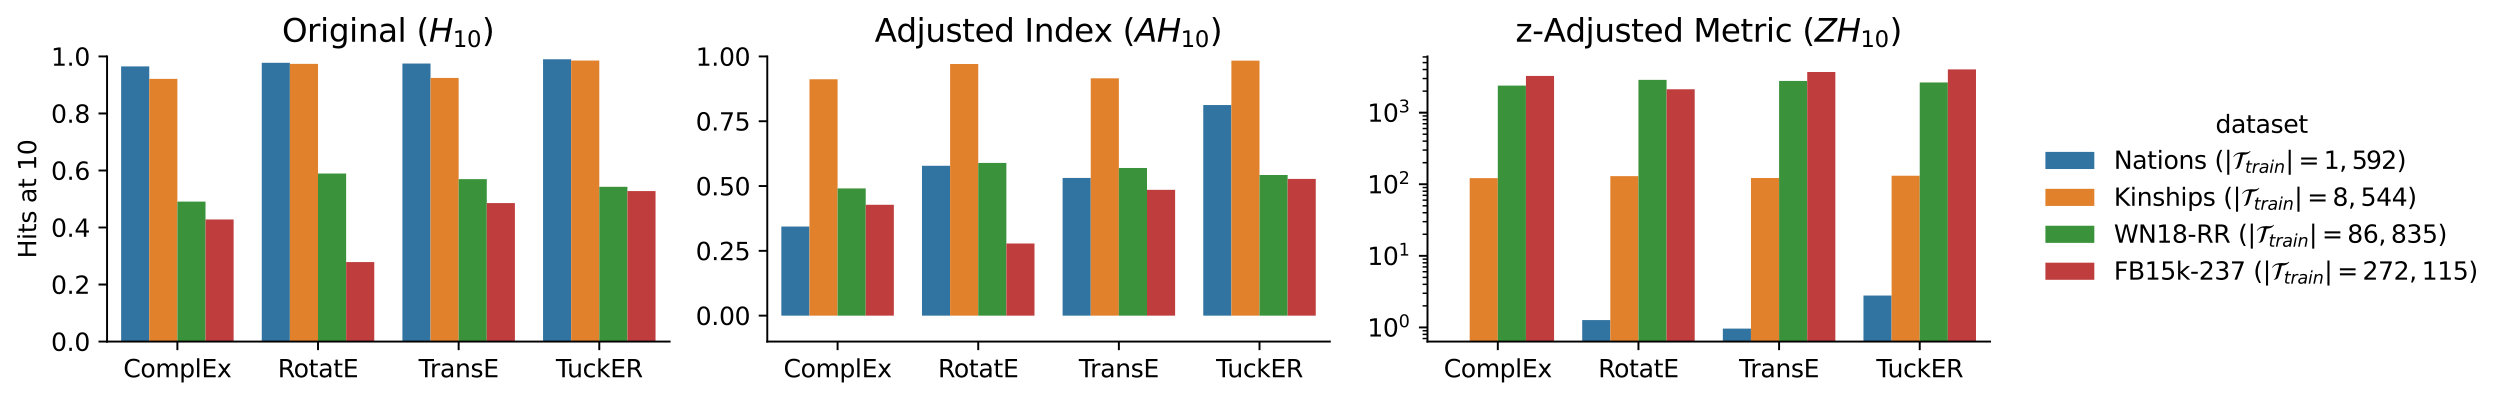 <?xml version="1.0" encoding="utf-8" standalone="no"?>
<!DOCTYPE svg PUBLIC "-//W3C//DTD SVG 1.1//EN"
  "http://www.w3.org/Graphics/SVG/1.1/DTD/svg11.dtd">
<svg xmlns:xlink="http://www.w3.org/1999/xlink" width="1022.351pt" height="163.558pt" viewBox="0 0 1022.351 163.558" xmlns="http://www.w3.org/2000/svg" version="1.1">
 <defs>
  <style type="text/css">*{stroke-linejoin: round; stroke-linecap: butt}</style>
 </defs>
 <g id="figure_1">
  <g id="patch_1">
   <path d="M 0 163.558 
L 1022.351 163.558 
L 1022.351 0 
L 0 0 
z
" style="fill: #ffffff"/>
  </g>
  <g id="axes_1">
   <g id="patch_2">
    <path d="M 43.781 139.68 
L 273.831 139.68 
L 273.831 23.08 
L 43.781 23.08 
z
" style="fill: #ffffff"/>
   </g>
   <g id="patch_3">
    <path d="M 49.532 139.68 
L 61.035 139.68 
L 61.035 27.141 
L 49.532 27.141 
z
" clip-path="url(#p7d18625787)" style="fill: #3274a1"/>
   </g>
   <g id="patch_4">
    <path d="M 107.045 139.68 
L 118.547 139.68 
L 118.547 25.69 
L 107.045 25.69 
z
" clip-path="url(#p7d18625787)" style="fill: #3274a1"/>
   </g>
   <g id="patch_5">
    <path d="M 164.557 139.68 
L 176.06 139.68 
L 176.06 25.98 
L 164.557 25.98 
z
" clip-path="url(#p7d18625787)" style="fill: #3274a1"/>
   </g>
   <g id="patch_6">
    <path d="M 222.069 139.68 
L 233.572 139.68 
L 233.572 24.24 
L 222.069 24.24 
z
" clip-path="url(#p7d18625787)" style="fill: #3274a1"/>
   </g>
   <g id="patch_7">
    <path d="M 61.035 139.68 
L 72.537 139.68 
L 72.537 32.254 
L 61.035 32.254 
z
" clip-path="url(#p7d18625787)" style="fill: #e1812c"/>
   </g>
   <g id="patch_8">
    <path d="M 118.547 139.68 
L 130.05 139.68 
L 130.05 26.12 
L 118.547 26.12 
z
" clip-path="url(#p7d18625787)" style="fill: #e1812c"/>
   </g>
   <g id="patch_9">
    <path d="M 176.06 139.68 
L 187.562 139.68 
L 187.562 31.874 
L 176.06 31.874 
z
" clip-path="url(#p7d18625787)" style="fill: #e1812c"/>
   </g>
   <g id="patch_10">
    <path d="M 233.572 139.68 
L 245.074 139.68 
L 245.074 24.763 
L 233.572 24.763 
z
" clip-path="url(#p7d18625787)" style="fill: #e1812c"/>
   </g>
   <g id="patch_11">
    <path d="M 72.537 139.68 
L 84.04 139.68 
L 84.04 82.437 
L 72.537 82.437 
z
" clip-path="url(#p7d18625787)" style="fill: #3a923a"/>
   </g>
   <g id="patch_12">
    <path d="M 130.05 139.68 
L 141.552 139.68 
L 141.552 70.972 
L 130.05 70.972 
z
" clip-path="url(#p7d18625787)" style="fill: #3a923a"/>
   </g>
   <g id="patch_13">
    <path d="M 187.562 139.68 
L 199.065 139.68 
L 199.065 73.245 
L 187.562 73.245 
z
" clip-path="url(#p7d18625787)" style="fill: #3a923a"/>
   </g>
   <g id="patch_14">
    <path d="M 245.074 139.68 
L 256.577 139.68 
L 256.577 76.395 
L 245.074 76.395 
z
" clip-path="url(#p7d18625787)" style="fill: #3a923a"/>
   </g>
   <g id="patch_15">
    <path d="M 84.04 139.68 
L 95.542 139.68 
L 95.542 89.761 
L 84.04 89.761 
z
" clip-path="url(#p7d18625787)" style="fill: #c03d3e"/>
   </g>
   <g id="patch_16">
    <path d="M 141.552 139.68 
L 153.055 139.68 
L 153.055 107.164 
L 141.552 107.164 
z
" clip-path="url(#p7d18625787)" style="fill: #c03d3e"/>
   </g>
   <g id="patch_17">
    <path d="M 199.065 139.68 
L 210.567 139.68 
L 210.567 83.04 
L 199.065 83.04 
z
" clip-path="url(#p7d18625787)" style="fill: #c03d3e"/>
   </g>
   <g id="patch_18">
    <path d="M 256.577 139.68 
L 268.079 139.68 
L 268.079 78.137 
L 256.577 78.137 
z
" clip-path="url(#p7d18625787)" style="fill: #c03d3e"/>
   </g>
   <g id="matplotlib.axis_1">
    <g id="xtick_1">
     <g id="line2d_1">
      <defs>
       <path id="m1a6e595795" d="M 0 0 
L 0 3.5 
" style="stroke: #000000; stroke-width: 0.8"/>
      </defs>
      <g>
       <use xlink:href="#m1a6e595795" x="72.537" y="139.68" style="stroke: #000000; stroke-width: 0.8"/>
      </g>
     </g>
     <g id="text_1">
      <!-- ComplEx -->
      <g transform="translate(50.434 154.278)scale(0.1 -0.1)">
       <defs>
        <path id="DejaVuSans-43" d="M 4122 4306 
L 4122 3641 
Q 3803 3938 3442 4084 
Q 3081 4231 2675 4231 
Q 1875 4231 1450 3742 
Q 1025 3253 1025 2328 
Q 1025 1406 1450 917 
Q 1875 428 2675 428 
Q 3081 428 3442 575 
Q 3803 722 4122 1019 
L 4122 359 
Q 3791 134 3420 21 
Q 3050 -91 2638 -91 
Q 1578 -91 968 557 
Q 359 1206 359 2328 
Q 359 3453 968 4101 
Q 1578 4750 2638 4750 
Q 3056 4750 3426 4639 
Q 3797 4528 4122 4306 
z
" transform="scale(0.016)"/>
        <path id="DejaVuSans-6f" d="M 1959 3097 
Q 1497 3097 1228 2736 
Q 959 2375 959 1747 
Q 959 1119 1226 758 
Q 1494 397 1959 397 
Q 2419 397 2687 759 
Q 2956 1122 2956 1747 
Q 2956 2369 2687 2733 
Q 2419 3097 1959 3097 
z
M 1959 3584 
Q 2709 3584 3137 3096 
Q 3566 2609 3566 1747 
Q 3566 888 3137 398 
Q 2709 -91 1959 -91 
Q 1206 -91 779 398 
Q 353 888 353 1747 
Q 353 2609 779 3096 
Q 1206 3584 1959 3584 
z
" transform="scale(0.016)"/>
        <path id="DejaVuSans-6d" d="M 3328 2828 
Q 3544 3216 3844 3400 
Q 4144 3584 4550 3584 
Q 5097 3584 5394 3201 
Q 5691 2819 5691 2113 
L 5691 0 
L 5113 0 
L 5113 2094 
Q 5113 2597 4934 2840 
Q 4756 3084 4391 3084 
Q 3944 3084 3684 2787 
Q 3425 2491 3425 1978 
L 3425 0 
L 2847 0 
L 2847 2094 
Q 2847 2600 2669 2842 
Q 2491 3084 2119 3084 
Q 1678 3084 1418 2786 
Q 1159 2488 1159 1978 
L 1159 0 
L 581 0 
L 581 3500 
L 1159 3500 
L 1159 2956 
Q 1356 3278 1631 3431 
Q 1906 3584 2284 3584 
Q 2666 3584 2933 3390 
Q 3200 3197 3328 2828 
z
" transform="scale(0.016)"/>
        <path id="DejaVuSans-70" d="M 1159 525 
L 1159 -1331 
L 581 -1331 
L 581 3500 
L 1159 3500 
L 1159 2969 
Q 1341 3281 1617 3432 
Q 1894 3584 2278 3584 
Q 2916 3584 3314 3078 
Q 3713 2572 3713 1747 
Q 3713 922 3314 415 
Q 2916 -91 2278 -91 
Q 1894 -91 1617 61 
Q 1341 213 1159 525 
z
M 3116 1747 
Q 3116 2381 2855 2742 
Q 2594 3103 2138 3103 
Q 1681 3103 1420 2742 
Q 1159 2381 1159 1747 
Q 1159 1113 1420 752 
Q 1681 391 2138 391 
Q 2594 391 2855 752 
Q 3116 1113 3116 1747 
z
" transform="scale(0.016)"/>
        <path id="DejaVuSans-6c" d="M 603 4863 
L 1178 4863 
L 1178 0 
L 603 0 
L 603 4863 
z
" transform="scale(0.016)"/>
        <path id="DejaVuSans-45" d="M 628 4666 
L 3578 4666 
L 3578 4134 
L 1259 4134 
L 1259 2753 
L 3481 2753 
L 3481 2222 
L 1259 2222 
L 1259 531 
L 3634 531 
L 3634 0 
L 628 0 
L 628 4666 
z
" transform="scale(0.016)"/>
        <path id="DejaVuSans-78" d="M 3513 3500 
L 2247 1797 
L 3578 0 
L 2900 0 
L 1881 1375 
L 863 0 
L 184 0 
L 1544 1831 
L 300 3500 
L 978 3500 
L 1906 2253 
L 2834 3500 
L 3513 3500 
z
" transform="scale(0.016)"/>
       </defs>
       <use xlink:href="#DejaVuSans-43"/>
       <use xlink:href="#DejaVuSans-6f" x="69.824"/>
       <use xlink:href="#DejaVuSans-6d" x="131.006"/>
       <use xlink:href="#DejaVuSans-70" x="228.418"/>
       <use xlink:href="#DejaVuSans-6c" x="291.895"/>
       <use xlink:href="#DejaVuSans-45" x="319.678"/>
       <use xlink:href="#DejaVuSans-78" x="382.861"/>
      </g>
     </g>
    </g>
    <g id="xtick_2">
     <g id="line2d_2">
      <g>
       <use xlink:href="#m1a6e595795" x="130.05" y="139.68" style="stroke: #000000; stroke-width: 0.8"/>
      </g>
     </g>
     <g id="text_2">
      <!-- RotatE -->
      <g transform="translate(113.597 154.278)scale(0.1 -0.1)">
       <defs>
        <path id="DejaVuSans-52" d="M 2841 2188 
Q 3044 2119 3236 1894 
Q 3428 1669 3622 1275 
L 4263 0 
L 3584 0 
L 2988 1197 
Q 2756 1666 2539 1819 
Q 2322 1972 1947 1972 
L 1259 1972 
L 1259 0 
L 628 0 
L 628 4666 
L 2053 4666 
Q 2853 4666 3247 4331 
Q 3641 3997 3641 3322 
Q 3641 2881 3436 2590 
Q 3231 2300 2841 2188 
z
M 1259 4147 
L 1259 2491 
L 2053 2491 
Q 2509 2491 2742 2702 
Q 2975 2913 2975 3322 
Q 2975 3731 2742 3939 
Q 2509 4147 2053 4147 
L 1259 4147 
z
" transform="scale(0.016)"/>
        <path id="DejaVuSans-74" d="M 1172 4494 
L 1172 3500 
L 2356 3500 
L 2356 3053 
L 1172 3053 
L 1172 1153 
Q 1172 725 1289 603 
Q 1406 481 1766 481 
L 2356 481 
L 2356 0 
L 1766 0 
Q 1100 0 847 248 
Q 594 497 594 1153 
L 594 3053 
L 172 3053 
L 172 3500 
L 594 3500 
L 594 4494 
L 1172 4494 
z
" transform="scale(0.016)"/>
        <path id="DejaVuSans-61" d="M 2194 1759 
Q 1497 1759 1228 1600 
Q 959 1441 959 1056 
Q 959 750 1161 570 
Q 1363 391 1709 391 
Q 2188 391 2477 730 
Q 2766 1069 2766 1631 
L 2766 1759 
L 2194 1759 
z
M 3341 1997 
L 3341 0 
L 2766 0 
L 2766 531 
Q 2569 213 2275 61 
Q 1981 -91 1556 -91 
Q 1019 -91 701 211 
Q 384 513 384 1019 
Q 384 1609 779 1909 
Q 1175 2209 1959 2209 
L 2766 2209 
L 2766 2266 
Q 2766 2663 2505 2880 
Q 2244 3097 1772 3097 
Q 1472 3097 1187 3025 
Q 903 2953 641 2809 
L 641 3341 
Q 956 3463 1253 3523 
Q 1550 3584 1831 3584 
Q 2591 3584 2966 3190 
Q 3341 2797 3341 1997 
z
" transform="scale(0.016)"/>
       </defs>
       <use xlink:href="#DejaVuSans-52"/>
       <use xlink:href="#DejaVuSans-6f" x="64.982"/>
       <use xlink:href="#DejaVuSans-74" x="126.164"/>
       <use xlink:href="#DejaVuSans-61" x="165.373"/>
       <use xlink:href="#DejaVuSans-74" x="226.652"/>
       <use xlink:href="#DejaVuSans-45" x="265.861"/>
      </g>
     </g>
    </g>
    <g id="xtick_3">
     <g id="line2d_3">
      <g>
       <use xlink:href="#m1a6e595795" x="187.562" y="139.68" style="stroke: #000000; stroke-width: 0.8"/>
      </g>
     </g>
     <g id="text_3">
      <!-- TransE -->
      <g transform="translate(171.193 154.278)scale(0.1 -0.1)">
       <defs>
        <path id="DejaVuSans-54" d="M -19 4666 
L 3928 4666 
L 3928 4134 
L 2272 4134 
L 2272 0 
L 1638 0 
L 1638 4134 
L -19 4134 
L -19 4666 
z
" transform="scale(0.016)"/>
        <path id="DejaVuSans-72" d="M 2631 2963 
Q 2534 3019 2420 3045 
Q 2306 3072 2169 3072 
Q 1681 3072 1420 2755 
Q 1159 2438 1159 1844 
L 1159 0 
L 581 0 
L 581 3500 
L 1159 3500 
L 1159 2956 
Q 1341 3275 1631 3429 
Q 1922 3584 2338 3584 
Q 2397 3584 2469 3576 
Q 2541 3569 2628 3553 
L 2631 2963 
z
" transform="scale(0.016)"/>
        <path id="DejaVuSans-6e" d="M 3513 2113 
L 3513 0 
L 2938 0 
L 2938 2094 
Q 2938 2591 2744 2837 
Q 2550 3084 2163 3084 
Q 1697 3084 1428 2787 
Q 1159 2491 1159 1978 
L 1159 0 
L 581 0 
L 581 3500 
L 1159 3500 
L 1159 2956 
Q 1366 3272 1645 3428 
Q 1925 3584 2291 3584 
Q 2894 3584 3203 3211 
Q 3513 2838 3513 2113 
z
" transform="scale(0.016)"/>
        <path id="DejaVuSans-73" d="M 2834 3397 
L 2834 2853 
Q 2591 2978 2328 3040 
Q 2066 3103 1784 3103 
Q 1356 3103 1142 2972 
Q 928 2841 928 2578 
Q 928 2378 1081 2264 
Q 1234 2150 1697 2047 
L 1894 2003 
Q 2506 1872 2764 1633 
Q 3022 1394 3022 966 
Q 3022 478 2636 193 
Q 2250 -91 1575 -91 
Q 1294 -91 989 -36 
Q 684 19 347 128 
L 347 722 
Q 666 556 975 473 
Q 1284 391 1588 391 
Q 1994 391 2212 530 
Q 2431 669 2431 922 
Q 2431 1156 2273 1281 
Q 2116 1406 1581 1522 
L 1381 1569 
Q 847 1681 609 1914 
Q 372 2147 372 2553 
Q 372 3047 722 3315 
Q 1072 3584 1716 3584 
Q 2034 3584 2315 3537 
Q 2597 3491 2834 3397 
z
" transform="scale(0.016)"/>
       </defs>
       <use xlink:href="#DejaVuSans-54"/>
       <use xlink:href="#DejaVuSans-72" x="46.334"/>
       <use xlink:href="#DejaVuSans-61" x="87.447"/>
       <use xlink:href="#DejaVuSans-6e" x="148.727"/>
       <use xlink:href="#DejaVuSans-73" x="212.105"/>
       <use xlink:href="#DejaVuSans-45" x="264.205"/>
      </g>
     </g>
    </g>
    <g id="xtick_4">
     <g id="line2d_4">
      <g>
       <use xlink:href="#m1a6e595795" x="245.074" y="139.68" style="stroke: #000000; stroke-width: 0.8"/>
      </g>
     </g>
     <g id="text_4">
      <!-- TuckER -->
      <g transform="translate(227.33 154.278)scale(0.1 -0.1)">
       <defs>
        <path id="DejaVuSans-75" d="M 544 1381 
L 544 3500 
L 1119 3500 
L 1119 1403 
Q 1119 906 1312 657 
Q 1506 409 1894 409 
Q 2359 409 2629 706 
Q 2900 1003 2900 1516 
L 2900 3500 
L 3475 3500 
L 3475 0 
L 2900 0 
L 2900 538 
Q 2691 219 2414 64 
Q 2138 -91 1772 -91 
Q 1169 -91 856 284 
Q 544 659 544 1381 
z
M 1991 3584 
L 1991 3584 
z
" transform="scale(0.016)"/>
        <path id="DejaVuSans-63" d="M 3122 3366 
L 3122 2828 
Q 2878 2963 2633 3030 
Q 2388 3097 2138 3097 
Q 1578 3097 1268 2742 
Q 959 2388 959 1747 
Q 959 1106 1268 751 
Q 1578 397 2138 397 
Q 2388 397 2633 464 
Q 2878 531 3122 666 
L 3122 134 
Q 2881 22 2623 -34 
Q 2366 -91 2075 -91 
Q 1284 -91 818 406 
Q 353 903 353 1747 
Q 353 2603 823 3093 
Q 1294 3584 2113 3584 
Q 2378 3584 2631 3529 
Q 2884 3475 3122 3366 
z
" transform="scale(0.016)"/>
        <path id="DejaVuSans-6b" d="M 581 4863 
L 1159 4863 
L 1159 1991 
L 2875 3500 
L 3609 3500 
L 1753 1863 
L 3688 0 
L 2938 0 
L 1159 1709 
L 1159 0 
L 581 0 
L 581 4863 
z
" transform="scale(0.016)"/>
       </defs>
       <use xlink:href="#DejaVuSans-54"/>
       <use xlink:href="#DejaVuSans-75" x="45.959"/>
       <use xlink:href="#DejaVuSans-63" x="109.338"/>
       <use xlink:href="#DejaVuSans-6b" x="164.318"/>
       <use xlink:href="#DejaVuSans-45" x="222.229"/>
       <use xlink:href="#DejaVuSans-52" x="285.412"/>
      </g>
     </g>
    </g>
   </g>
   <g id="matplotlib.axis_2">
    <g id="ytick_1">
     <g id="line2d_5">
      <defs>
       <path id="m65faf2bf6b" d="M 0 0 
L -3.5 0 
" style="stroke: #000000; stroke-width: 0.8"/>
      </defs>
      <g>
       <use xlink:href="#m65faf2bf6b" x="43.781" y="139.68" style="stroke: #000000; stroke-width: 0.8"/>
      </g>
     </g>
     <g id="text_5">
      <!-- 0.0 -->
      <g transform="translate(20.878 143.479)scale(0.1 -0.1)">
       <defs>
        <path id="DejaVuSans-30" d="M 2034 4250 
Q 1547 4250 1301 3770 
Q 1056 3291 1056 2328 
Q 1056 1369 1301 889 
Q 1547 409 2034 409 
Q 2525 409 2770 889 
Q 3016 1369 3016 2328 
Q 3016 3291 2770 3770 
Q 2525 4250 2034 4250 
z
M 2034 4750 
Q 2819 4750 3233 4129 
Q 3647 3509 3647 2328 
Q 3647 1150 3233 529 
Q 2819 -91 2034 -91 
Q 1250 -91 836 529 
Q 422 1150 422 2328 
Q 422 3509 836 4129 
Q 1250 4750 2034 4750 
z
" transform="scale(0.016)"/>
        <path id="DejaVuSans-2e" d="M 684 794 
L 1344 794 
L 1344 0 
L 684 0 
L 684 794 
z
" transform="scale(0.016)"/>
       </defs>
       <use xlink:href="#DejaVuSans-30"/>
       <use xlink:href="#DejaVuSans-2e" x="63.623"/>
       <use xlink:href="#DejaVuSans-30" x="95.41"/>
      </g>
     </g>
    </g>
    <g id="ytick_2">
     <g id="line2d_6">
      <g>
       <use xlink:href="#m65faf2bf6b" x="43.781" y="116.36" style="stroke: #000000; stroke-width: 0.8"/>
      </g>
     </g>
     <g id="text_6">
      <!-- 0.2 -->
      <g transform="translate(20.878 120.159)scale(0.1 -0.1)">
       <defs>
        <path id="DejaVuSans-32" d="M 1228 531 
L 3431 531 
L 3431 0 
L 469 0 
L 469 531 
Q 828 903 1448 1529 
Q 2069 2156 2228 2338 
Q 2531 2678 2651 2914 
Q 2772 3150 2772 3378 
Q 2772 3750 2511 3984 
Q 2250 4219 1831 4219 
Q 1534 4219 1204 4116 
Q 875 4013 500 3803 
L 500 4441 
Q 881 4594 1212 4672 
Q 1544 4750 1819 4750 
Q 2544 4750 2975 4387 
Q 3406 4025 3406 3419 
Q 3406 3131 3298 2873 
Q 3191 2616 2906 2266 
Q 2828 2175 2409 1742 
Q 1991 1309 1228 531 
z
" transform="scale(0.016)"/>
       </defs>
       <use xlink:href="#DejaVuSans-30"/>
       <use xlink:href="#DejaVuSans-2e" x="63.623"/>
       <use xlink:href="#DejaVuSans-32" x="95.41"/>
      </g>
     </g>
    </g>
    <g id="ytick_3">
     <g id="line2d_7">
      <g>
       <use xlink:href="#m65faf2bf6b" x="43.781" y="93.04" style="stroke: #000000; stroke-width: 0.8"/>
      </g>
     </g>
     <g id="text_7">
      <!-- 0.4 -->
      <g transform="translate(20.878 96.839)scale(0.1 -0.1)">
       <defs>
        <path id="DejaVuSans-34" d="M 2419 4116 
L 825 1625 
L 2419 1625 
L 2419 4116 
z
M 2253 4666 
L 3047 4666 
L 3047 1625 
L 3713 1625 
L 3713 1100 
L 3047 1100 
L 3047 0 
L 2419 0 
L 2419 1100 
L 313 1100 
L 313 1709 
L 2253 4666 
z
" transform="scale(0.016)"/>
       </defs>
       <use xlink:href="#DejaVuSans-30"/>
       <use xlink:href="#DejaVuSans-2e" x="63.623"/>
       <use xlink:href="#DejaVuSans-34" x="95.41"/>
      </g>
     </g>
    </g>
    <g id="ytick_4">
     <g id="line2d_8">
      <g>
       <use xlink:href="#m65faf2bf6b" x="43.781" y="69.72" style="stroke: #000000; stroke-width: 0.8"/>
      </g>
     </g>
     <g id="text_8">
      <!-- 0.6 -->
      <g transform="translate(20.878 73.519)scale(0.1 -0.1)">
       <defs>
        <path id="DejaVuSans-36" d="M 2113 2584 
Q 1688 2584 1439 2293 
Q 1191 2003 1191 1497 
Q 1191 994 1439 701 
Q 1688 409 2113 409 
Q 2538 409 2786 701 
Q 3034 994 3034 1497 
Q 3034 2003 2786 2293 
Q 2538 2584 2113 2584 
z
M 3366 4563 
L 3366 3988 
Q 3128 4100 2886 4159 
Q 2644 4219 2406 4219 
Q 1781 4219 1451 3797 
Q 1122 3375 1075 2522 
Q 1259 2794 1537 2939 
Q 1816 3084 2150 3084 
Q 2853 3084 3261 2657 
Q 3669 2231 3669 1497 
Q 3669 778 3244 343 
Q 2819 -91 2113 -91 
Q 1303 -91 875 529 
Q 447 1150 447 2328 
Q 447 3434 972 4092 
Q 1497 4750 2381 4750 
Q 2619 4750 2861 4703 
Q 3103 4656 3366 4563 
z
" transform="scale(0.016)"/>
       </defs>
       <use xlink:href="#DejaVuSans-30"/>
       <use xlink:href="#DejaVuSans-2e" x="63.623"/>
       <use xlink:href="#DejaVuSans-36" x="95.41"/>
      </g>
     </g>
    </g>
    <g id="ytick_5">
     <g id="line2d_9">
      <g>
       <use xlink:href="#m65faf2bf6b" x="43.781" y="46.4" style="stroke: #000000; stroke-width: 0.8"/>
      </g>
     </g>
     <g id="text_9">
      <!-- 0.8 -->
      <g transform="translate(20.878 50.199)scale(0.1 -0.1)">
       <defs>
        <path id="DejaVuSans-38" d="M 2034 2216 
Q 1584 2216 1326 1975 
Q 1069 1734 1069 1313 
Q 1069 891 1326 650 
Q 1584 409 2034 409 
Q 2484 409 2743 651 
Q 3003 894 3003 1313 
Q 3003 1734 2745 1975 
Q 2488 2216 2034 2216 
z
M 1403 2484 
Q 997 2584 770 2862 
Q 544 3141 544 3541 
Q 544 4100 942 4425 
Q 1341 4750 2034 4750 
Q 2731 4750 3128 4425 
Q 3525 4100 3525 3541 
Q 3525 3141 3298 2862 
Q 3072 2584 2669 2484 
Q 3125 2378 3379 2068 
Q 3634 1759 3634 1313 
Q 3634 634 3220 271 
Q 2806 -91 2034 -91 
Q 1263 -91 848 271 
Q 434 634 434 1313 
Q 434 1759 690 2068 
Q 947 2378 1403 2484 
z
M 1172 3481 
Q 1172 3119 1398 2916 
Q 1625 2713 2034 2713 
Q 2441 2713 2670 2916 
Q 2900 3119 2900 3481 
Q 2900 3844 2670 4047 
Q 2441 4250 2034 4250 
Q 1625 4250 1398 4047 
Q 1172 3844 1172 3481 
z
" transform="scale(0.016)"/>
       </defs>
       <use xlink:href="#DejaVuSans-30"/>
       <use xlink:href="#DejaVuSans-2e" x="63.623"/>
       <use xlink:href="#DejaVuSans-38" x="95.41"/>
      </g>
     </g>
    </g>
    <g id="ytick_6">
     <g id="line2d_10">
      <g>
       <use xlink:href="#m65faf2bf6b" x="43.781" y="23.08" style="stroke: #000000; stroke-width: 0.8"/>
      </g>
     </g>
     <g id="text_10">
      <!-- 1.0 -->
      <g transform="translate(20.878 26.879)scale(0.1 -0.1)">
       <defs>
        <path id="DejaVuSans-31" d="M 794 531 
L 1825 531 
L 1825 4091 
L 703 3866 
L 703 4441 
L 1819 4666 
L 2450 4666 
L 2450 531 
L 3481 531 
L 3481 0 
L 794 0 
L 794 531 
z
" transform="scale(0.016)"/>
       </defs>
       <use xlink:href="#DejaVuSans-31"/>
       <use xlink:href="#DejaVuSans-2e" x="63.623"/>
       <use xlink:href="#DejaVuSans-30" x="95.41"/>
      </g>
     </g>
    </g>
    <g id="text_11">
     <!-- Hits at 10 -->
     <g transform="translate(14.798 105.659)rotate(-90)scale(0.1 -0.1)">
      <defs>
       <path id="DejaVuSans-48" d="M 628 4666 
L 1259 4666 
L 1259 2753 
L 3553 2753 
L 3553 4666 
L 4184 4666 
L 4184 0 
L 3553 0 
L 3553 2222 
L 1259 2222 
L 1259 0 
L 628 0 
L 628 4666 
z
" transform="scale(0.016)"/>
       <path id="DejaVuSans-69" d="M 603 3500 
L 1178 3500 
L 1178 0 
L 603 0 
L 603 3500 
z
M 603 4863 
L 1178 4863 
L 1178 4134 
L 603 4134 
L 603 4863 
z
" transform="scale(0.016)"/>
       <path id="DejaVuSans-20" transform="scale(0.016)"/>
      </defs>
      <use xlink:href="#DejaVuSans-48"/>
      <use xlink:href="#DejaVuSans-69" x="75.195"/>
      <use xlink:href="#DejaVuSans-74" x="102.979"/>
      <use xlink:href="#DejaVuSans-73" x="142.188"/>
      <use xlink:href="#DejaVuSans-20" x="194.287"/>
      <use xlink:href="#DejaVuSans-61" x="226.074"/>
      <use xlink:href="#DejaVuSans-74" x="287.354"/>
      <use xlink:href="#DejaVuSans-20" x="326.562"/>
      <use xlink:href="#DejaVuSans-31" x="358.35"/>
      <use xlink:href="#DejaVuSans-30" x="421.973"/>
     </g>
    </g>
   </g>
   <g id="line2d_11">
    <path clip-path="url(#p7d18625787)" style="fill: none; stroke: #424242; stroke-width: 2.7; stroke-linecap: square"/>
   </g>
   <g id="line2d_12">
    <path clip-path="url(#p7d18625787)" style="fill: none; stroke: #424242; stroke-width: 2.7; stroke-linecap: square"/>
   </g>
   <g id="line2d_13">
    <path clip-path="url(#p7d18625787)" style="fill: none; stroke: #424242; stroke-width: 2.7; stroke-linecap: square"/>
   </g>
   <g id="line2d_14">
    <path clip-path="url(#p7d18625787)" style="fill: none; stroke: #424242; stroke-width: 2.7; stroke-linecap: square"/>
   </g>
   <g id="line2d_15">
    <path clip-path="url(#p7d18625787)" style="fill: none; stroke: #424242; stroke-width: 2.7; stroke-linecap: square"/>
   </g>
   <g id="line2d_16">
    <path clip-path="url(#p7d18625787)" style="fill: none; stroke: #424242; stroke-width: 2.7; stroke-linecap: square"/>
   </g>
   <g id="line2d_17">
    <path clip-path="url(#p7d18625787)" style="fill: none; stroke: #424242; stroke-width: 2.7; stroke-linecap: square"/>
   </g>
   <g id="line2d_18">
    <path clip-path="url(#p7d18625787)" style="fill: none; stroke: #424242; stroke-width: 2.7; stroke-linecap: square"/>
   </g>
   <g id="line2d_19">
    <path clip-path="url(#p7d18625787)" style="fill: none; stroke: #424242; stroke-width: 2.7; stroke-linecap: square"/>
   </g>
   <g id="line2d_20">
    <path clip-path="url(#p7d18625787)" style="fill: none; stroke: #424242; stroke-width: 2.7; stroke-linecap: square"/>
   </g>
   <g id="line2d_21">
    <path clip-path="url(#p7d18625787)" style="fill: none; stroke: #424242; stroke-width: 2.7; stroke-linecap: square"/>
   </g>
   <g id="line2d_22">
    <path clip-path="url(#p7d18625787)" style="fill: none; stroke: #424242; stroke-width: 2.7; stroke-linecap: square"/>
   </g>
   <g id="line2d_23">
    <path clip-path="url(#p7d18625787)" style="fill: none; stroke: #424242; stroke-width: 2.7; stroke-linecap: square"/>
   </g>
   <g id="line2d_24">
    <path clip-path="url(#p7d18625787)" style="fill: none; stroke: #424242; stroke-width: 2.7; stroke-linecap: square"/>
   </g>
   <g id="line2d_25">
    <path clip-path="url(#p7d18625787)" style="fill: none; stroke: #424242; stroke-width: 2.7; stroke-linecap: square"/>
   </g>
   <g id="line2d_26">
    <path clip-path="url(#p7d18625787)" style="fill: none; stroke: #424242; stroke-width: 2.7; stroke-linecap: square"/>
   </g>
   <g id="patch_19">
    <path d="M 43.781 139.68 
L 43.781 23.08 
" style="fill: none; stroke: #000000; stroke-width: 0.8; stroke-linejoin: miter; stroke-linecap: square"/>
   </g>
   <g id="patch_20">
    <path d="M 43.781 139.68 
L 273.831 139.68 
" style="fill: none; stroke: #000000; stroke-width: 0.8; stroke-linejoin: miter; stroke-linecap: square"/>
   </g>
   <g id="text_12">
    <!-- Original ($H_{10}$) -->
    <g transform="translate(115.321 17.08)scale(0.13 -0.13)">
     <defs>
      <path id="DejaVuSans-4f" d="M 2522 4238 
Q 1834 4238 1429 3725 
Q 1025 3213 1025 2328 
Q 1025 1447 1429 934 
Q 1834 422 2522 422 
Q 3209 422 3611 934 
Q 4013 1447 4013 2328 
Q 4013 3213 3611 3725 
Q 3209 4238 2522 4238 
z
M 2522 4750 
Q 3503 4750 4090 4092 
Q 4678 3434 4678 2328 
Q 4678 1225 4090 567 
Q 3503 -91 2522 -91 
Q 1538 -91 948 565 
Q 359 1222 359 2328 
Q 359 3434 948 4092 
Q 1538 4750 2522 4750 
z
" transform="scale(0.016)"/>
      <path id="DejaVuSans-67" d="M 2906 1791 
Q 2906 2416 2648 2759 
Q 2391 3103 1925 3103 
Q 1463 3103 1205 2759 
Q 947 2416 947 1791 
Q 947 1169 1205 825 
Q 1463 481 1925 481 
Q 2391 481 2648 825 
Q 2906 1169 2906 1791 
z
M 3481 434 
Q 3481 -459 3084 -895 
Q 2688 -1331 1869 -1331 
Q 1566 -1331 1297 -1286 
Q 1028 -1241 775 -1147 
L 775 -588 
Q 1028 -725 1275 -790 
Q 1522 -856 1778 -856 
Q 2344 -856 2625 -561 
Q 2906 -266 2906 331 
L 2906 616 
Q 2728 306 2450 153 
Q 2172 0 1784 0 
Q 1141 0 747 490 
Q 353 981 353 1791 
Q 353 2603 747 3093 
Q 1141 3584 1784 3584 
Q 2172 3584 2450 3431 
Q 2728 3278 2906 2969 
L 2906 3500 
L 3481 3500 
L 3481 434 
z
" transform="scale(0.016)"/>
      <path id="DejaVuSans-28" d="M 1984 4856 
Q 1566 4138 1362 3434 
Q 1159 2731 1159 2009 
Q 1159 1288 1364 580 
Q 1569 -128 1984 -844 
L 1484 -844 
Q 1016 -109 783 600 
Q 550 1309 550 2009 
Q 550 2706 781 3412 
Q 1013 4119 1484 4856 
L 1984 4856 
z
" transform="scale(0.016)"/>
      <path id="DejaVuSans-Oblique-48" d="M 1081 4666 
L 1716 4666 
L 1344 2753 
L 3634 2753 
L 4006 4666 
L 4641 4666 
L 3731 0 
L 3097 0 
L 3531 2222 
L 1241 2222 
L 806 0 
L 172 0 
L 1081 4666 
z
" transform="scale(0.016)"/>
      <path id="DejaVuSans-29" d="M 513 4856 
L 1013 4856 
Q 1481 4119 1714 3412 
Q 1947 2706 1947 2009 
Q 1947 1309 1714 600 
Q 1481 -109 1013 -844 
L 513 -844 
Q 928 -128 1133 580 
Q 1338 1288 1338 2009 
Q 1338 2731 1133 3434 
Q 928 4138 513 4856 
z
" transform="scale(0.016)"/>
     </defs>
     <use xlink:href="#DejaVuSans-4f" transform="translate(0 0.016)"/>
     <use xlink:href="#DejaVuSans-72" transform="translate(78.711 0.016)"/>
     <use xlink:href="#DejaVuSans-69" transform="translate(119.824 0.016)"/>
     <use xlink:href="#DejaVuSans-67" transform="translate(147.607 0.016)"/>
     <use xlink:href="#DejaVuSans-69" transform="translate(211.084 0.016)"/>
     <use xlink:href="#DejaVuSans-6e" transform="translate(238.867 0.016)"/>
     <use xlink:href="#DejaVuSans-61" transform="translate(302.246 0.016)"/>
     <use xlink:href="#DejaVuSans-6c" transform="translate(363.525 0.016)"/>
     <use xlink:href="#DejaVuSans-20" transform="translate(391.309 0.016)"/>
     <use xlink:href="#DejaVuSans-28" transform="translate(423.096 0.016)"/>
     <use xlink:href="#DejaVuSans-Oblique-48" transform="translate(462.109 0.016)"/>
     <use xlink:href="#DejaVuSans-31" transform="translate(537.305 -16.391)scale(0.7)"/>
     <use xlink:href="#DejaVuSans-30" transform="translate(581.841 -16.391)scale(0.7)"/>
     <use xlink:href="#DejaVuSans-29" transform="translate(629.111 0.016)"/>
    </g>
   </g>
  </g>
  <g id="axes_2">
   <g id="patch_21">
    <path d="M 313.771 139.68 
L 543.82 139.68 
L 543.82 23.08 
L 313.771 23.08 
z
" style="fill: #ffffff"/>
   </g>
   <g id="patch_22">
    <path d="M 319.522 129.08 
L 331.024 129.08 
L 331.024 92.64 
L 319.522 92.64 
z
" clip-path="url(#pa79298b10f)" style="fill: #3274a1"/>
   </g>
   <g id="patch_23">
    <path d="M 377.034 129.08 
L 388.537 129.08 
L 388.537 67.797 
L 377.034 67.797 
z
" clip-path="url(#pa79298b10f)" style="fill: #3274a1"/>
   </g>
   <g id="patch_24">
    <path d="M 434.546 129.08 
L 446.049 129.08 
L 446.049 72.766 
L 434.546 72.766 
z
" clip-path="url(#pa79298b10f)" style="fill: #3274a1"/>
   </g>
   <g id="patch_25">
    <path d="M 492.059 129.08 
L 503.561 129.08 
L 503.561 42.954 
L 492.059 42.954 
z
" clip-path="url(#pa79298b10f)" style="fill: #3274a1"/>
   </g>
   <g id="patch_26">
    <path d="M 331.024 129.08 
L 342.527 129.08 
L 342.527 32.411 
L 331.024 32.411 
z
" clip-path="url(#pa79298b10f)" style="fill: #e1812c"/>
   </g>
   <g id="patch_27">
    <path d="M 388.537 129.08 
L 400.039 129.08 
L 400.039 26.172 
L 388.537 26.172 
z
" clip-path="url(#pa79298b10f)" style="fill: #e1812c"/>
   </g>
   <g id="patch_28">
    <path d="M 446.049 129.08 
L 457.551 129.08 
L 457.551 32.025 
L 446.049 32.025 
z
" clip-path="url(#pa79298b10f)" style="fill: #e1812c"/>
   </g>
   <g id="patch_29">
    <path d="M 503.561 129.08 
L 515.064 129.08 
L 515.064 24.792 
L 503.561 24.792 
z
" clip-path="url(#pa79298b10f)" style="fill: #e1812c"/>
   </g>
   <g id="patch_30">
    <path d="M 342.527 129.08 
L 354.029 129.08 
L 354.029 77.054 
L 342.527 77.054 
z
" clip-path="url(#pa79298b10f)" style="fill: #3a923a"/>
   </g>
   <g id="patch_31">
    <path d="M 400.039 129.08 
L 411.542 129.08 
L 411.542 66.629 
L 400.039 66.629 
z
" clip-path="url(#pa79298b10f)" style="fill: #3a923a"/>
   </g>
   <g id="patch_32">
    <path d="M 457.551 129.08 
L 469.054 129.08 
L 469.054 68.696 
L 457.551 68.696 
z
" clip-path="url(#pa79298b10f)" style="fill: #3a923a"/>
   </g>
   <g id="patch_33">
    <path d="M 515.064 129.08 
L 526.566 129.08 
L 526.566 71.56 
L 515.064 71.56 
z
" clip-path="url(#pa79298b10f)" style="fill: #3a923a"/>
   </g>
   <g id="patch_34">
    <path d="M 354.029 129.08 
L 365.532 129.08 
L 365.532 83.741 
L 354.029 83.741 
z
" clip-path="url(#pa79298b10f)" style="fill: #c03d3e"/>
   </g>
   <g id="patch_35">
    <path d="M 411.542 129.08 
L 423.044 129.08 
L 423.044 99.574 
L 411.542 99.574 
z
" clip-path="url(#pa79298b10f)" style="fill: #c03d3e"/>
   </g>
   <g id="patch_36">
    <path d="M 469.054 129.08 
L 480.556 129.08 
L 480.556 77.628 
L 469.054 77.628 
z
" clip-path="url(#pa79298b10f)" style="fill: #c03d3e"/>
   </g>
   <g id="patch_37">
    <path d="M 526.566 129.08 
L 538.069 129.08 
L 538.069 73.167 
L 526.566 73.167 
z
" clip-path="url(#pa79298b10f)" style="fill: #c03d3e"/>
   </g>
   <g id="matplotlib.axis_3">
    <g id="xtick_5">
     <g id="line2d_27">
      <g>
       <use xlink:href="#m1a6e595795" x="342.527" y="139.68" style="stroke: #000000; stroke-width: 0.8"/>
      </g>
     </g>
     <g id="text_13">
      <!-- ComplEx -->
      <g transform="translate(320.424 154.278)scale(0.1 -0.1)">
       <use xlink:href="#DejaVuSans-43"/>
       <use xlink:href="#DejaVuSans-6f" x="69.824"/>
       <use xlink:href="#DejaVuSans-6d" x="131.006"/>
       <use xlink:href="#DejaVuSans-70" x="228.418"/>
       <use xlink:href="#DejaVuSans-6c" x="291.895"/>
       <use xlink:href="#DejaVuSans-45" x="319.678"/>
       <use xlink:href="#DejaVuSans-78" x="382.861"/>
      </g>
     </g>
    </g>
    <g id="xtick_6">
     <g id="line2d_28">
      <g>
       <use xlink:href="#m1a6e595795" x="400.039" y="139.68" style="stroke: #000000; stroke-width: 0.8"/>
      </g>
     </g>
     <g id="text_14">
      <!-- RotatE -->
      <g transform="translate(383.587 154.278)scale(0.1 -0.1)">
       <use xlink:href="#DejaVuSans-52"/>
       <use xlink:href="#DejaVuSans-6f" x="64.982"/>
       <use xlink:href="#DejaVuSans-74" x="126.164"/>
       <use xlink:href="#DejaVuSans-61" x="165.373"/>
       <use xlink:href="#DejaVuSans-74" x="226.652"/>
       <use xlink:href="#DejaVuSans-45" x="265.861"/>
      </g>
     </g>
    </g>
    <g id="xtick_7">
     <g id="line2d_29">
      <g>
       <use xlink:href="#m1a6e595795" x="457.551" y="139.68" style="stroke: #000000; stroke-width: 0.8"/>
      </g>
     </g>
     <g id="text_15">
      <!-- TransE -->
      <g transform="translate(441.183 154.278)scale(0.1 -0.1)">
       <use xlink:href="#DejaVuSans-54"/>
       <use xlink:href="#DejaVuSans-72" x="46.334"/>
       <use xlink:href="#DejaVuSans-61" x="87.447"/>
       <use xlink:href="#DejaVuSans-6e" x="148.727"/>
       <use xlink:href="#DejaVuSans-73" x="212.105"/>
       <use xlink:href="#DejaVuSans-45" x="264.205"/>
      </g>
     </g>
    </g>
    <g id="xtick_8">
     <g id="line2d_30">
      <g>
       <use xlink:href="#m1a6e595795" x="515.064" y="139.68" style="stroke: #000000; stroke-width: 0.8"/>
      </g>
     </g>
     <g id="text_16">
      <!-- TuckER -->
      <g transform="translate(497.319 154.278)scale(0.1 -0.1)">
       <use xlink:href="#DejaVuSans-54"/>
       <use xlink:href="#DejaVuSans-75" x="45.959"/>
       <use xlink:href="#DejaVuSans-63" x="109.338"/>
       <use xlink:href="#DejaVuSans-6b" x="164.318"/>
       <use xlink:href="#DejaVuSans-45" x="222.229"/>
       <use xlink:href="#DejaVuSans-52" x="285.412"/>
      </g>
     </g>
    </g>
   </g>
   <g id="matplotlib.axis_4">
    <g id="ytick_7">
     <g id="line2d_31">
      <g>
       <use xlink:href="#m65faf2bf6b" x="313.771" y="129.08" style="stroke: #000000; stroke-width: 0.8"/>
      </g>
     </g>
     <g id="text_17">
      <!-- 0.00 -->
      <g transform="translate(284.505 132.879)scale(0.1 -0.1)">
       <use xlink:href="#DejaVuSans-30"/>
       <use xlink:href="#DejaVuSans-2e" x="63.623"/>
       <use xlink:href="#DejaVuSans-30" x="95.41"/>
       <use xlink:href="#DejaVuSans-30" x="159.033"/>
      </g>
     </g>
    </g>
    <g id="ytick_8">
     <g id="line2d_32">
      <g>
       <use xlink:href="#m65faf2bf6b" x="313.771" y="102.58" style="stroke: #000000; stroke-width: 0.8"/>
      </g>
     </g>
     <g id="text_18">
      <!-- 0.25 -->
      <g transform="translate(284.505 106.379)scale(0.1 -0.1)">
       <defs>
        <path id="DejaVuSans-35" d="M 691 4666 
L 3169 4666 
L 3169 4134 
L 1269 4134 
L 1269 2991 
Q 1406 3038 1543 3061 
Q 1681 3084 1819 3084 
Q 2600 3084 3056 2656 
Q 3513 2228 3513 1497 
Q 3513 744 3044 326 
Q 2575 -91 1722 -91 
Q 1428 -91 1123 -41 
Q 819 9 494 109 
L 494 744 
Q 775 591 1075 516 
Q 1375 441 1709 441 
Q 2250 441 2565 725 
Q 2881 1009 2881 1497 
Q 2881 1984 2565 2268 
Q 2250 2553 1709 2553 
Q 1456 2553 1204 2497 
Q 953 2441 691 2322 
L 691 4666 
z
" transform="scale(0.016)"/>
       </defs>
       <use xlink:href="#DejaVuSans-30"/>
       <use xlink:href="#DejaVuSans-2e" x="63.623"/>
       <use xlink:href="#DejaVuSans-32" x="95.41"/>
       <use xlink:href="#DejaVuSans-35" x="159.033"/>
      </g>
     </g>
    </g>
    <g id="ytick_9">
     <g id="line2d_33">
      <g>
       <use xlink:href="#m65faf2bf6b" x="313.771" y="76.08" style="stroke: #000000; stroke-width: 0.8"/>
      </g>
     </g>
     <g id="text_19">
      <!-- 0.50 -->
      <g transform="translate(284.505 79.879)scale(0.1 -0.1)">
       <use xlink:href="#DejaVuSans-30"/>
       <use xlink:href="#DejaVuSans-2e" x="63.623"/>
       <use xlink:href="#DejaVuSans-35" x="95.41"/>
       <use xlink:href="#DejaVuSans-30" x="159.033"/>
      </g>
     </g>
    </g>
    <g id="ytick_10">
     <g id="line2d_34">
      <g>
       <use xlink:href="#m65faf2bf6b" x="313.771" y="49.58" style="stroke: #000000; stroke-width: 0.8"/>
      </g>
     </g>
     <g id="text_20">
      <!-- 0.75 -->
      <g transform="translate(284.505 53.379)scale(0.1 -0.1)">
       <defs>
        <path id="DejaVuSans-37" d="M 525 4666 
L 3525 4666 
L 3525 4397 
L 1831 0 
L 1172 0 
L 2766 4134 
L 525 4134 
L 525 4666 
z
" transform="scale(0.016)"/>
       </defs>
       <use xlink:href="#DejaVuSans-30"/>
       <use xlink:href="#DejaVuSans-2e" x="63.623"/>
       <use xlink:href="#DejaVuSans-37" x="95.41"/>
       <use xlink:href="#DejaVuSans-35" x="159.033"/>
      </g>
     </g>
    </g>
    <g id="ytick_11">
     <g id="line2d_35">
      <g>
       <use xlink:href="#m65faf2bf6b" x="313.771" y="23.08" style="stroke: #000000; stroke-width: 0.8"/>
      </g>
     </g>
     <g id="text_21">
      <!-- 1.00 -->
      <g transform="translate(284.505 26.879)scale(0.1 -0.1)">
       <use xlink:href="#DejaVuSans-31"/>
       <use xlink:href="#DejaVuSans-2e" x="63.623"/>
       <use xlink:href="#DejaVuSans-30" x="95.41"/>
       <use xlink:href="#DejaVuSans-30" x="159.033"/>
      </g>
     </g>
    </g>
   </g>
   <g id="line2d_36">
    <path clip-path="url(#pa79298b10f)" style="fill: none; stroke: #424242; stroke-width: 2.7; stroke-linecap: square"/>
   </g>
   <g id="line2d_37">
    <path clip-path="url(#pa79298b10f)" style="fill: none; stroke: #424242; stroke-width: 2.7; stroke-linecap: square"/>
   </g>
   <g id="line2d_38">
    <path clip-path="url(#pa79298b10f)" style="fill: none; stroke: #424242; stroke-width: 2.7; stroke-linecap: square"/>
   </g>
   <g id="line2d_39">
    <path clip-path="url(#pa79298b10f)" style="fill: none; stroke: #424242; stroke-width: 2.7; stroke-linecap: square"/>
   </g>
   <g id="line2d_40">
    <path clip-path="url(#pa79298b10f)" style="fill: none; stroke: #424242; stroke-width: 2.7; stroke-linecap: square"/>
   </g>
   <g id="line2d_41">
    <path clip-path="url(#pa79298b10f)" style="fill: none; stroke: #424242; stroke-width: 2.7; stroke-linecap: square"/>
   </g>
   <g id="line2d_42">
    <path clip-path="url(#pa79298b10f)" style="fill: none; stroke: #424242; stroke-width: 2.7; stroke-linecap: square"/>
   </g>
   <g id="line2d_43">
    <path clip-path="url(#pa79298b10f)" style="fill: none; stroke: #424242; stroke-width: 2.7; stroke-linecap: square"/>
   </g>
   <g id="line2d_44">
    <path clip-path="url(#pa79298b10f)" style="fill: none; stroke: #424242; stroke-width: 2.7; stroke-linecap: square"/>
   </g>
   <g id="line2d_45">
    <path clip-path="url(#pa79298b10f)" style="fill: none; stroke: #424242; stroke-width: 2.7; stroke-linecap: square"/>
   </g>
   <g id="line2d_46">
    <path clip-path="url(#pa79298b10f)" style="fill: none; stroke: #424242; stroke-width: 2.7; stroke-linecap: square"/>
   </g>
   <g id="line2d_47">
    <path clip-path="url(#pa79298b10f)" style="fill: none; stroke: #424242; stroke-width: 2.7; stroke-linecap: square"/>
   </g>
   <g id="line2d_48">
    <path clip-path="url(#pa79298b10f)" style="fill: none; stroke: #424242; stroke-width: 2.7; stroke-linecap: square"/>
   </g>
   <g id="line2d_49">
    <path clip-path="url(#pa79298b10f)" style="fill: none; stroke: #424242; stroke-width: 2.7; stroke-linecap: square"/>
   </g>
   <g id="line2d_50">
    <path clip-path="url(#pa79298b10f)" style="fill: none; stroke: #424242; stroke-width: 2.7; stroke-linecap: square"/>
   </g>
   <g id="line2d_51">
    <path clip-path="url(#pa79298b10f)" style="fill: none; stroke: #424242; stroke-width: 2.7; stroke-linecap: square"/>
   </g>
   <g id="patch_38">
    <path d="M 313.771 139.68 
L 313.771 23.08 
" style="fill: none; stroke: #000000; stroke-width: 0.8; stroke-linejoin: miter; stroke-linecap: square"/>
   </g>
   <g id="patch_39">
    <path d="M 313.771 139.68 
L 543.82 139.68 
" style="fill: none; stroke: #000000; stroke-width: 0.8; stroke-linejoin: miter; stroke-linecap: square"/>
   </g>
   <g id="text_22">
    <!-- Adjusted Index ($AH_{10}$) -->
    <g transform="translate(357.685 17.08)scale(0.13 -0.13)">
     <defs>
      <path id="DejaVuSans-41" d="M 2188 4044 
L 1331 1722 
L 3047 1722 
L 2188 4044 
z
M 1831 4666 
L 2547 4666 
L 4325 0 
L 3669 0 
L 3244 1197 
L 1141 1197 
L 716 0 
L 50 0 
L 1831 4666 
z
" transform="scale(0.016)"/>
      <path id="DejaVuSans-64" d="M 2906 2969 
L 2906 4863 
L 3481 4863 
L 3481 0 
L 2906 0 
L 2906 525 
Q 2725 213 2448 61 
Q 2172 -91 1784 -91 
Q 1150 -91 751 415 
Q 353 922 353 1747 
Q 353 2572 751 3078 
Q 1150 3584 1784 3584 
Q 2172 3584 2448 3432 
Q 2725 3281 2906 2969 
z
M 947 1747 
Q 947 1113 1208 752 
Q 1469 391 1925 391 
Q 2381 391 2643 752 
Q 2906 1113 2906 1747 
Q 2906 2381 2643 2742 
Q 2381 3103 1925 3103 
Q 1469 3103 1208 2742 
Q 947 2381 947 1747 
z
" transform="scale(0.016)"/>
      <path id="DejaVuSans-6a" d="M 603 3500 
L 1178 3500 
L 1178 -63 
Q 1178 -731 923 -1031 
Q 669 -1331 103 -1331 
L -116 -1331 
L -116 -844 
L 38 -844 
Q 366 -844 484 -692 
Q 603 -541 603 -63 
L 603 3500 
z
M 603 4863 
L 1178 4863 
L 1178 4134 
L 603 4134 
L 603 4863 
z
" transform="scale(0.016)"/>
      <path id="DejaVuSans-65" d="M 3597 1894 
L 3597 1613 
L 953 1613 
Q 991 1019 1311 708 
Q 1631 397 2203 397 
Q 2534 397 2845 478 
Q 3156 559 3463 722 
L 3463 178 
Q 3153 47 2828 -22 
Q 2503 -91 2169 -91 
Q 1331 -91 842 396 
Q 353 884 353 1716 
Q 353 2575 817 3079 
Q 1281 3584 2069 3584 
Q 2775 3584 3186 3129 
Q 3597 2675 3597 1894 
z
M 3022 2063 
Q 3016 2534 2758 2815 
Q 2500 3097 2075 3097 
Q 1594 3097 1305 2825 
Q 1016 2553 972 2059 
L 3022 2063 
z
" transform="scale(0.016)"/>
      <path id="DejaVuSans-49" d="M 628 4666 
L 1259 4666 
L 1259 0 
L 628 0 
L 628 4666 
z
" transform="scale(0.016)"/>
      <path id="DejaVuSans-Oblique-41" d="M 2356 4666 
L 3072 4666 
L 3938 0 
L 3278 0 
L 3084 1197 
L 984 1197 
L 325 0 
L -341 0 
L 2356 4666 
z
M 2584 4044 
L 1275 1722 
L 2988 1722 
L 2584 4044 
z
" transform="scale(0.016)"/>
     </defs>
     <use xlink:href="#DejaVuSans-41" transform="translate(0 0.016)"/>
     <use xlink:href="#DejaVuSans-64" transform="translate(68.408 0.016)"/>
     <use xlink:href="#DejaVuSans-6a" transform="translate(131.885 0.016)"/>
     <use xlink:href="#DejaVuSans-75" transform="translate(159.668 0.016)"/>
     <use xlink:href="#DejaVuSans-73" transform="translate(223.047 0.016)"/>
     <use xlink:href="#DejaVuSans-74" transform="translate(275.146 0.016)"/>
     <use xlink:href="#DejaVuSans-65" transform="translate(314.355 0.016)"/>
     <use xlink:href="#DejaVuSans-64" transform="translate(375.879 0.016)"/>
     <use xlink:href="#DejaVuSans-20" transform="translate(439.355 0.016)"/>
     <use xlink:href="#DejaVuSans-49" transform="translate(471.143 0.016)"/>
     <use xlink:href="#DejaVuSans-6e" transform="translate(500.635 0.016)"/>
     <use xlink:href="#DejaVuSans-64" transform="translate(564.014 0.016)"/>
     <use xlink:href="#DejaVuSans-65" transform="translate(627.49 0.016)"/>
     <use xlink:href="#DejaVuSans-78" transform="translate(689.014 0.016)"/>
     <use xlink:href="#DejaVuSans-20" transform="translate(748.193 0.016)"/>
     <use xlink:href="#DejaVuSans-28" transform="translate(779.98 0.016)"/>
     <use xlink:href="#DejaVuSans-Oblique-41" transform="translate(818.994 0.016)"/>
     <use xlink:href="#DejaVuSans-Oblique-48" transform="translate(887.402 0.016)"/>
     <use xlink:href="#DejaVuSans-31" transform="translate(962.598 -16.391)scale(0.7)"/>
     <use xlink:href="#DejaVuSans-30" transform="translate(1007.134 -16.391)scale(0.7)"/>
     <use xlink:href="#DejaVuSans-29" transform="translate(1054.404 0.016)"/>
    </g>
   </g>
  </g>
  <g id="axes_3">
   <g id="patch_40">
    <path d="M 583.76 139.68 
L 813.809 139.68 
L 813.809 23.08 
L 583.76 23.08 
z
" style="fill: #ffffff"/>
   </g>
   <g id="patch_41">
    <path d="M 589.511 29409.764 
L 601.014 29409.764 
L 601.014 29409.764 
L 589.511 29409.764 
z
" clip-path="url(#pc6d277d1b8)" style="fill: #3274a1"/>
   </g>
   <g id="patch_42">
    <path d="M 647.023 29409.764 
L 658.526 29409.764 
L 658.526 130.891 
L 647.023 130.891 
z
" clip-path="url(#pc6d277d1b8)" style="fill: #3274a1"/>
   </g>
   <g id="patch_43">
    <path d="M 704.536 29409.764 
L 716.038 29409.764 
L 716.038 134.38 
L 704.536 134.38 
z
" clip-path="url(#pc6d277d1b8)" style="fill: #3274a1"/>
   </g>
   <g id="patch_44">
    <path d="M 762.048 29409.764 
L 773.551 29409.764 
L 773.551 120.866 
L 762.048 120.866 
z
" clip-path="url(#pc6d277d1b8)" style="fill: #3274a1"/>
   </g>
   <g id="patch_45">
    <path d="M 601.014 29409.764 
L 612.516 29409.764 
L 612.516 72.834 
L 601.014 72.834 
z
" clip-path="url(#pc6d277d1b8)" style="fill: #e1812c"/>
   </g>
   <g id="patch_46">
    <path d="M 658.526 29409.764 
L 670.028 29409.764 
L 670.028 72.038 
L 658.526 72.038 
z
" clip-path="url(#pc6d277d1b8)" style="fill: #e1812c"/>
   </g>
   <g id="patch_47">
    <path d="M 716.038 29409.764 
L 727.541 29409.764 
L 727.541 72.784 
L 716.038 72.784 
z
" clip-path="url(#pc6d277d1b8)" style="fill: #e1812c"/>
   </g>
   <g id="patch_48">
    <path d="M 773.551 29409.764 
L 785.053 29409.764 
L 785.053 71.868 
L 773.551 71.868 
z
" clip-path="url(#pc6d277d1b8)" style="fill: #e1812c"/>
   </g>
   <g id="patch_49">
    <path d="M 612.516 29409.764 
L 624.018 29409.764 
L 624.018 34.996 
L 612.516 34.996 
z
" clip-path="url(#pc6d277d1b8)" style="fill: #3a923a"/>
   </g>
   <g id="patch_50">
    <path d="M 670.028 29409.764 
L 681.531 29409.764 
L 681.531 32.674 
L 670.028 32.674 
z
" clip-path="url(#pc6d277d1b8)" style="fill: #3a923a"/>
   </g>
   <g id="patch_51">
    <path d="M 727.541 29409.764 
L 739.043 29409.764 
L 739.043 33.102 
L 727.541 33.102 
z
" clip-path="url(#pc6d277d1b8)" style="fill: #3a923a"/>
   </g>
   <g id="patch_52">
    <path d="M 785.053 29409.764 
L 796.555 29409.764 
L 796.555 33.72 
L 785.053 33.72 
z
" clip-path="url(#pc6d277d1b8)" style="fill: #3a923a"/>
   </g>
   <g id="patch_53">
    <path d="M 624.018 29409.764 
L 635.521 29409.764 
L 635.521 31.045 
L 624.018 31.045 
z
" clip-path="url(#pc6d277d1b8)" style="fill: #c03d3e"/>
   </g>
   <g id="patch_54">
    <path d="M 681.531 29409.764 
L 693.033 29409.764 
L 693.033 36.507 
L 681.531 36.507 
z
" clip-path="url(#pc6d277d1b8)" style="fill: #c03d3e"/>
   </g>
   <g id="patch_55">
    <path d="M 739.043 29409.764 
L 750.546 29409.764 
L 750.546 29.437 
L 739.043 29.437 
z
" clip-path="url(#pc6d277d1b8)" style="fill: #c03d3e"/>
   </g>
   <g id="patch_56">
    <path d="M 796.555 29409.764 
L 808.058 29409.764 
L 808.058 28.38 
L 796.555 28.38 
z
" clip-path="url(#pc6d277d1b8)" style="fill: #c03d3e"/>
   </g>
   <g id="matplotlib.axis_5">
    <g id="xtick_9">
     <g id="line2d_52">
      <g>
       <use xlink:href="#m1a6e595795" x="612.516" y="139.68" style="stroke: #000000; stroke-width: 0.8"/>
      </g>
     </g>
     <g id="text_23">
      <!-- ComplEx -->
      <g transform="translate(590.413 154.278)scale(0.1 -0.1)">
       <use xlink:href="#DejaVuSans-43"/>
       <use xlink:href="#DejaVuSans-6f" x="69.824"/>
       <use xlink:href="#DejaVuSans-6d" x="131.006"/>
       <use xlink:href="#DejaVuSans-70" x="228.418"/>
       <use xlink:href="#DejaVuSans-6c" x="291.895"/>
       <use xlink:href="#DejaVuSans-45" x="319.678"/>
       <use xlink:href="#DejaVuSans-78" x="382.861"/>
      </g>
     </g>
    </g>
    <g id="xtick_10">
     <g id="line2d_53">
      <g>
       <use xlink:href="#m1a6e595795" x="670.028" y="139.68" style="stroke: #000000; stroke-width: 0.8"/>
      </g>
     </g>
     <g id="text_24">
      <!-- RotatE -->
      <g transform="translate(653.576 154.278)scale(0.1 -0.1)">
       <use xlink:href="#DejaVuSans-52"/>
       <use xlink:href="#DejaVuSans-6f" x="64.982"/>
       <use xlink:href="#DejaVuSans-74" x="126.164"/>
       <use xlink:href="#DejaVuSans-61" x="165.373"/>
       <use xlink:href="#DejaVuSans-74" x="226.652"/>
       <use xlink:href="#DejaVuSans-45" x="265.861"/>
      </g>
     </g>
    </g>
    <g id="xtick_11">
     <g id="line2d_54">
      <g>
       <use xlink:href="#m1a6e595795" x="727.541" y="139.68" style="stroke: #000000; stroke-width: 0.8"/>
      </g>
     </g>
     <g id="text_25">
      <!-- TransE -->
      <g transform="translate(711.172 154.278)scale(0.1 -0.1)">
       <use xlink:href="#DejaVuSans-54"/>
       <use xlink:href="#DejaVuSans-72" x="46.334"/>
       <use xlink:href="#DejaVuSans-61" x="87.447"/>
       <use xlink:href="#DejaVuSans-6e" x="148.727"/>
       <use xlink:href="#DejaVuSans-73" x="212.105"/>
       <use xlink:href="#DejaVuSans-45" x="264.205"/>
      </g>
     </g>
    </g>
    <g id="xtick_12">
     <g id="line2d_55">
      <g>
       <use xlink:href="#m1a6e595795" x="785.053" y="139.68" style="stroke: #000000; stroke-width: 0.8"/>
      </g>
     </g>
     <g id="text_26">
      <!-- TuckER -->
      <g transform="translate(767.308 154.278)scale(0.1 -0.1)">
       <use xlink:href="#DejaVuSans-54"/>
       <use xlink:href="#DejaVuSans-75" x="45.959"/>
       <use xlink:href="#DejaVuSans-63" x="109.338"/>
       <use xlink:href="#DejaVuSans-6b" x="164.318"/>
       <use xlink:href="#DejaVuSans-45" x="222.229"/>
       <use xlink:href="#DejaVuSans-52" x="285.412"/>
      </g>
     </g>
    </g>
   </g>
   <g id="matplotlib.axis_6">
    <g id="ytick_12">
     <g id="line2d_56">
      <g>
       <use xlink:href="#m65faf2bf6b" x="583.76" y="133.9" style="stroke: #000000; stroke-width: 0.8"/>
      </g>
     </g>
     <g id="text_27">
      <!-- $\mathdefault{10^{0}}$ -->
      <g transform="translate(559.16 137.699)scale(0.1 -0.1)">
       <use xlink:href="#DejaVuSans-31" transform="translate(0 0.766)"/>
       <use xlink:href="#DejaVuSans-30" transform="translate(63.623 0.766)"/>
       <use xlink:href="#DejaVuSans-30" transform="translate(128.203 39.047)scale(0.7)"/>
      </g>
     </g>
    </g>
    <g id="ytick_13">
     <g id="line2d_57">
      <g>
       <use xlink:href="#m65faf2bf6b" x="583.76" y="104.624" style="stroke: #000000; stroke-width: 0.8"/>
      </g>
     </g>
     <g id="text_28">
      <!-- $\mathdefault{10^{1}}$ -->
      <g transform="translate(559.16 108.423)scale(0.1 -0.1)">
       <use xlink:href="#DejaVuSans-31" transform="translate(0 0.684)"/>
       <use xlink:href="#DejaVuSans-30" transform="translate(63.623 0.684)"/>
       <use xlink:href="#DejaVuSans-31" transform="translate(128.203 38.966)scale(0.7)"/>
      </g>
     </g>
    </g>
    <g id="ytick_14">
     <g id="line2d_58">
      <g>
       <use xlink:href="#m65faf2bf6b" x="583.76" y="75.348" style="stroke: #000000; stroke-width: 0.8"/>
      </g>
     </g>
     <g id="text_29">
      <!-- $\mathdefault{10^{2}}$ -->
      <g transform="translate(559.16 79.147)scale(0.1 -0.1)">
       <use xlink:href="#DejaVuSans-31" transform="translate(0 0.766)"/>
       <use xlink:href="#DejaVuSans-30" transform="translate(63.623 0.766)"/>
       <use xlink:href="#DejaVuSans-32" transform="translate(128.203 39.047)scale(0.7)"/>
      </g>
     </g>
    </g>
    <g id="ytick_15">
     <g id="line2d_59">
      <g>
       <use xlink:href="#m65faf2bf6b" x="583.76" y="46.072" style="stroke: #000000; stroke-width: 0.8"/>
      </g>
     </g>
     <g id="text_30">
      <!-- $\mathdefault{10^{3}}$ -->
      <g transform="translate(559.16 49.871)scale(0.1 -0.1)">
       <defs>
        <path id="DejaVuSans-33" d="M 2597 2516 
Q 3050 2419 3304 2112 
Q 3559 1806 3559 1356 
Q 3559 666 3084 287 
Q 2609 -91 1734 -91 
Q 1441 -91 1130 -33 
Q 819 25 488 141 
L 488 750 
Q 750 597 1062 519 
Q 1375 441 1716 441 
Q 2309 441 2620 675 
Q 2931 909 2931 1356 
Q 2931 1769 2642 2001 
Q 2353 2234 1838 2234 
L 1294 2234 
L 1294 2753 
L 1863 2753 
Q 2328 2753 2575 2939 
Q 2822 3125 2822 3475 
Q 2822 3834 2567 4026 
Q 2313 4219 1838 4219 
Q 1578 4219 1281 4162 
Q 984 4106 628 3988 
L 628 4550 
Q 988 4650 1302 4700 
Q 1616 4750 1894 4750 
Q 2613 4750 3031 4423 
Q 3450 4097 3450 3541 
Q 3450 3153 3228 2886 
Q 3006 2619 2597 2516 
z
" transform="scale(0.016)"/>
       </defs>
       <use xlink:href="#DejaVuSans-31" transform="translate(0 0.766)"/>
       <use xlink:href="#DejaVuSans-30" transform="translate(63.623 0.766)"/>
       <use xlink:href="#DejaVuSans-33" transform="translate(128.203 39.047)scale(0.7)"/>
      </g>
     </g>
    </g>
    <g id="ytick_16">
     <g id="line2d_60">
      <defs>
       <path id="m47acecccf5" d="M 0 0 
L -2 0 
" style="stroke: #000000; stroke-width: 0.6"/>
      </defs>
      <g>
       <use xlink:href="#m47acecccf5" x="583.76" y="138.435" style="stroke: #000000; stroke-width: 0.6"/>
      </g>
     </g>
    </g>
    <g id="ytick_17">
     <g id="line2d_61">
      <g>
       <use xlink:href="#m47acecccf5" x="583.76" y="136.737" style="stroke: #000000; stroke-width: 0.6"/>
      </g>
     </g>
    </g>
    <g id="ytick_18">
     <g id="line2d_62">
      <g>
       <use xlink:href="#m47acecccf5" x="583.76" y="135.239" style="stroke: #000000; stroke-width: 0.6"/>
      </g>
     </g>
    </g>
    <g id="ytick_19">
     <g id="line2d_63">
      <g>
       <use xlink:href="#m47acecccf5" x="583.76" y="125.087" style="stroke: #000000; stroke-width: 0.6"/>
      </g>
     </g>
    </g>
    <g id="ytick_20">
     <g id="line2d_64">
      <g>
       <use xlink:href="#m47acecccf5" x="583.76" y="119.931" style="stroke: #000000; stroke-width: 0.6"/>
      </g>
     </g>
    </g>
    <g id="ytick_21">
     <g id="line2d_65">
      <g>
       <use xlink:href="#m47acecccf5" x="583.76" y="116.274" style="stroke: #000000; stroke-width: 0.6"/>
      </g>
     </g>
    </g>
    <g id="ytick_22">
     <g id="line2d_66">
      <g>
       <use xlink:href="#m47acecccf5" x="583.76" y="113.437" style="stroke: #000000; stroke-width: 0.6"/>
      </g>
     </g>
    </g>
    <g id="ytick_23">
     <g id="line2d_67">
      <g>
       <use xlink:href="#m47acecccf5" x="583.76" y="111.119" style="stroke: #000000; stroke-width: 0.6"/>
      </g>
     </g>
    </g>
    <g id="ytick_24">
     <g id="line2d_68">
      <g>
       <use xlink:href="#m47acecccf5" x="583.76" y="109.159" style="stroke: #000000; stroke-width: 0.6"/>
      </g>
     </g>
    </g>
    <g id="ytick_25">
     <g id="line2d_69">
      <g>
       <use xlink:href="#m47acecccf5" x="583.76" y="107.461" style="stroke: #000000; stroke-width: 0.6"/>
      </g>
     </g>
    </g>
    <g id="ytick_26">
     <g id="line2d_70">
      <g>
       <use xlink:href="#m47acecccf5" x="583.76" y="105.963" style="stroke: #000000; stroke-width: 0.6"/>
      </g>
     </g>
    </g>
    <g id="ytick_27">
     <g id="line2d_71">
      <g>
       <use xlink:href="#m47acecccf5" x="583.76" y="95.811" style="stroke: #000000; stroke-width: 0.6"/>
      </g>
     </g>
    </g>
    <g id="ytick_28">
     <g id="line2d_72">
      <g>
       <use xlink:href="#m47acecccf5" x="583.76" y="90.656" style="stroke: #000000; stroke-width: 0.6"/>
      </g>
     </g>
    </g>
    <g id="ytick_29">
     <g id="line2d_73">
      <g>
       <use xlink:href="#m47acecccf5" x="583.76" y="86.998" style="stroke: #000000; stroke-width: 0.6"/>
      </g>
     </g>
    </g>
    <g id="ytick_30">
     <g id="line2d_74">
      <g>
       <use xlink:href="#m47acecccf5" x="583.76" y="84.161" style="stroke: #000000; stroke-width: 0.6"/>
      </g>
     </g>
    </g>
    <g id="ytick_31">
     <g id="line2d_75">
      <g>
       <use xlink:href="#m47acecccf5" x="583.76" y="81.843" style="stroke: #000000; stroke-width: 0.6"/>
      </g>
     </g>
    </g>
    <g id="ytick_32">
     <g id="line2d_76">
      <g>
       <use xlink:href="#m47acecccf5" x="583.76" y="79.883" style="stroke: #000000; stroke-width: 0.6"/>
      </g>
     </g>
    </g>
    <g id="ytick_33">
     <g id="line2d_77">
      <g>
       <use xlink:href="#m47acecccf5" x="583.76" y="78.185" style="stroke: #000000; stroke-width: 0.6"/>
      </g>
     </g>
    </g>
    <g id="ytick_34">
     <g id="line2d_78">
      <g>
       <use xlink:href="#m47acecccf5" x="583.76" y="76.687" style="stroke: #000000; stroke-width: 0.6"/>
      </g>
     </g>
    </g>
    <g id="ytick_35">
     <g id="line2d_79">
      <g>
       <use xlink:href="#m47acecccf5" x="583.76" y="66.535" style="stroke: #000000; stroke-width: 0.6"/>
      </g>
     </g>
    </g>
    <g id="ytick_36">
     <g id="line2d_80">
      <g>
       <use xlink:href="#m47acecccf5" x="583.76" y="61.38" style="stroke: #000000; stroke-width: 0.6"/>
      </g>
     </g>
    </g>
    <g id="ytick_37">
     <g id="line2d_81">
      <g>
       <use xlink:href="#m47acecccf5" x="583.76" y="57.722" style="stroke: #000000; stroke-width: 0.6"/>
      </g>
     </g>
    </g>
    <g id="ytick_38">
     <g id="line2d_82">
      <g>
       <use xlink:href="#m47acecccf5" x="583.76" y="54.885" style="stroke: #000000; stroke-width: 0.6"/>
      </g>
     </g>
    </g>
    <g id="ytick_39">
     <g id="line2d_83">
      <g>
       <use xlink:href="#m47acecccf5" x="583.76" y="52.567" style="stroke: #000000; stroke-width: 0.6"/>
      </g>
     </g>
    </g>
    <g id="ytick_40">
     <g id="line2d_84">
      <g>
       <use xlink:href="#m47acecccf5" x="583.76" y="50.607" style="stroke: #000000; stroke-width: 0.6"/>
      </g>
     </g>
    </g>
    <g id="ytick_41">
     <g id="line2d_85">
      <g>
       <use xlink:href="#m47acecccf5" x="583.76" y="48.909" style="stroke: #000000; stroke-width: 0.6"/>
      </g>
     </g>
    </g>
    <g id="ytick_42">
     <g id="line2d_86">
      <g>
       <use xlink:href="#m47acecccf5" x="583.76" y="47.412" style="stroke: #000000; stroke-width: 0.6"/>
      </g>
     </g>
    </g>
    <g id="ytick_43">
     <g id="line2d_87">
      <g>
       <use xlink:href="#m47acecccf5" x="583.76" y="37.259" style="stroke: #000000; stroke-width: 0.6"/>
      </g>
     </g>
    </g>
    <g id="ytick_44">
     <g id="line2d_88">
      <g>
       <use xlink:href="#m47acecccf5" x="583.76" y="32.104" style="stroke: #000000; stroke-width: 0.6"/>
      </g>
     </g>
    </g>
    <g id="ytick_45">
     <g id="line2d_89">
      <g>
       <use xlink:href="#m47acecccf5" x="583.76" y="28.446" style="stroke: #000000; stroke-width: 0.6"/>
      </g>
     </g>
    </g>
    <g id="ytick_46">
     <g id="line2d_90">
      <g>
       <use xlink:href="#m47acecccf5" x="583.76" y="25.609" style="stroke: #000000; stroke-width: 0.6"/>
      </g>
     </g>
    </g>
    <g id="ytick_47">
     <g id="line2d_91">
      <g>
       <use xlink:href="#m47acecccf5" x="583.76" y="23.291" style="stroke: #000000; stroke-width: 0.6"/>
      </g>
     </g>
    </g>
   </g>
   <g id="line2d_92">
    <path clip-path="url(#pc6d277d1b8)" style="fill: none; stroke: #424242; stroke-width: 2.7; stroke-linecap: square"/>
   </g>
   <g id="line2d_93">
    <path clip-path="url(#pc6d277d1b8)" style="fill: none; stroke: #424242; stroke-width: 2.7; stroke-linecap: square"/>
   </g>
   <g id="line2d_94">
    <path clip-path="url(#pc6d277d1b8)" style="fill: none; stroke: #424242; stroke-width: 2.7; stroke-linecap: square"/>
   </g>
   <g id="line2d_95">
    <path clip-path="url(#pc6d277d1b8)" style="fill: none; stroke: #424242; stroke-width: 2.7; stroke-linecap: square"/>
   </g>
   <g id="line2d_96">
    <path clip-path="url(#pc6d277d1b8)" style="fill: none; stroke: #424242; stroke-width: 2.7; stroke-linecap: square"/>
   </g>
   <g id="line2d_97">
    <path clip-path="url(#pc6d277d1b8)" style="fill: none; stroke: #424242; stroke-width: 2.7; stroke-linecap: square"/>
   </g>
   <g id="line2d_98">
    <path clip-path="url(#pc6d277d1b8)" style="fill: none; stroke: #424242; stroke-width: 2.7; stroke-linecap: square"/>
   </g>
   <g id="line2d_99">
    <path clip-path="url(#pc6d277d1b8)" style="fill: none; stroke: #424242; stroke-width: 2.7; stroke-linecap: square"/>
   </g>
   <g id="line2d_100">
    <path clip-path="url(#pc6d277d1b8)" style="fill: none; stroke: #424242; stroke-width: 2.7; stroke-linecap: square"/>
   </g>
   <g id="line2d_101">
    <path clip-path="url(#pc6d277d1b8)" style="fill: none; stroke: #424242; stroke-width: 2.7; stroke-linecap: square"/>
   </g>
   <g id="line2d_102">
    <path clip-path="url(#pc6d277d1b8)" style="fill: none; stroke: #424242; stroke-width: 2.7; stroke-linecap: square"/>
   </g>
   <g id="line2d_103">
    <path clip-path="url(#pc6d277d1b8)" style="fill: none; stroke: #424242; stroke-width: 2.7; stroke-linecap: square"/>
   </g>
   <g id="line2d_104">
    <path clip-path="url(#pc6d277d1b8)" style="fill: none; stroke: #424242; stroke-width: 2.7; stroke-linecap: square"/>
   </g>
   <g id="line2d_105">
    <path clip-path="url(#pc6d277d1b8)" style="fill: none; stroke: #424242; stroke-width: 2.7; stroke-linecap: square"/>
   </g>
   <g id="line2d_106">
    <path clip-path="url(#pc6d277d1b8)" style="fill: none; stroke: #424242; stroke-width: 2.7; stroke-linecap: square"/>
   </g>
   <g id="line2d_107">
    <path clip-path="url(#pc6d277d1b8)" style="fill: none; stroke: #424242; stroke-width: 2.7; stroke-linecap: square"/>
   </g>
   <g id="patch_57">
    <path d="M 583.76 139.68 
L 583.76 23.08 
" style="fill: none; stroke: #000000; stroke-width: 0.8; stroke-linejoin: miter; stroke-linecap: square"/>
   </g>
   <g id="patch_58">
    <path d="M 583.76 139.68 
L 813.809 139.68 
" style="fill: none; stroke: #000000; stroke-width: 0.8; stroke-linejoin: miter; stroke-linecap: square"/>
   </g>
   <g id="text_31">
    <!-- z-Adjusted Metric ($ZH_{10}$) -->
    <g transform="translate(619.745 17.08)scale(0.13 -0.13)">
     <defs>
      <path id="DejaVuSans-7a" d="M 353 3500 
L 3084 3500 
L 3084 2975 
L 922 459 
L 3084 459 
L 3084 0 
L 275 0 
L 275 525 
L 2438 3041 
L 353 3041 
L 353 3500 
z
" transform="scale(0.016)"/>
      <path id="DejaVuSans-2d" d="M 313 2009 
L 1997 2009 
L 1997 1497 
L 313 1497 
L 313 2009 
z
" transform="scale(0.016)"/>
      <path id="DejaVuSans-4d" d="M 628 4666 
L 1569 4666 
L 2759 1491 
L 3956 4666 
L 4897 4666 
L 4897 0 
L 4281 0 
L 4281 4097 
L 3078 897 
L 2444 897 
L 1241 4097 
L 1241 0 
L 628 0 
L 628 4666 
z
" transform="scale(0.016)"/>
      <path id="DejaVuSans-Oblique-5a" d="M 838 4666 
L 4500 4666 
L 4409 4184 
L 794 531 
L 3769 531 
L 3669 0 
L -141 0 
L -50 481 
L 3566 4134 
L 738 4134 
L 838 4666 
z
" transform="scale(0.016)"/>
     </defs>
     <use xlink:href="#DejaVuSans-7a" transform="translate(0 0.016)"/>
     <use xlink:href="#DejaVuSans-2d" transform="translate(52.49 0.016)"/>
     <use xlink:href="#DejaVuSans-41" transform="translate(88.574 0.016)"/>
     <use xlink:href="#DejaVuSans-64" transform="translate(156.982 0.016)"/>
     <use xlink:href="#DejaVuSans-6a" transform="translate(220.459 0.016)"/>
     <use xlink:href="#DejaVuSans-75" transform="translate(248.242 0.016)"/>
     <use xlink:href="#DejaVuSans-73" transform="translate(311.621 0.016)"/>
     <use xlink:href="#DejaVuSans-74" transform="translate(363.721 0.016)"/>
     <use xlink:href="#DejaVuSans-65" transform="translate(402.93 0.016)"/>
     <use xlink:href="#DejaVuSans-64" transform="translate(464.453 0.016)"/>
     <use xlink:href="#DejaVuSans-20" transform="translate(527.93 0.016)"/>
     <use xlink:href="#DejaVuSans-4d" transform="translate(559.717 0.016)"/>
     <use xlink:href="#DejaVuSans-65" transform="translate(645.996 0.016)"/>
     <use xlink:href="#DejaVuSans-74" transform="translate(707.52 0.016)"/>
     <use xlink:href="#DejaVuSans-72" transform="translate(746.729 0.016)"/>
     <use xlink:href="#DejaVuSans-69" transform="translate(787.842 0.016)"/>
     <use xlink:href="#DejaVuSans-63" transform="translate(815.625 0.016)"/>
     <use xlink:href="#DejaVuSans-20" transform="translate(870.605 0.016)"/>
     <use xlink:href="#DejaVuSans-28" transform="translate(902.393 0.016)"/>
     <use xlink:href="#DejaVuSans-Oblique-5a" transform="translate(941.406 0.016)"/>
     <use xlink:href="#DejaVuSans-Oblique-48" transform="translate(1009.912 0.016)"/>
     <use xlink:href="#DejaVuSans-31" transform="translate(1085.107 -16.391)scale(0.7)"/>
     <use xlink:href="#DejaVuSans-30" transform="translate(1129.644 -16.391)scale(0.7)"/>
     <use xlink:href="#DejaVuSans-29" transform="translate(1176.914 0.016)"/>
    </g>
   </g>
  </g>
  <g id="legend_1">
   <g id="text_32">
    <!-- dataset -->
    <g transform="translate(905.997 54.338)scale(0.1 -0.1)">
     <use xlink:href="#DejaVuSans-64"/>
     <use xlink:href="#DejaVuSans-61" x="63.477"/>
     <use xlink:href="#DejaVuSans-74" x="124.756"/>
     <use xlink:href="#DejaVuSans-61" x="163.965"/>
     <use xlink:href="#DejaVuSans-73" x="225.244"/>
     <use xlink:href="#DejaVuSans-65" x="277.344"/>
     <use xlink:href="#DejaVuSans-74" x="338.867"/>
    </g>
   </g>
   <g id="patch_59">
    <path d="M 836.451 69.118 
L 856.451 69.118 
L 856.451 62.118 
L 836.451 62.118 
z
" style="fill: #3274a1"/>
   </g>
   <g id="text_33">
    <!-- Nations ($|\mathcal{T}_{train}|=1,592$) -->
    <g transform="translate(864.451 69.118)scale(0.1 -0.1)">
     <defs>
      <path id="DejaVuSans-4e" d="M 628 4666 
L 1478 4666 
L 3547 763 
L 3547 4666 
L 4159 4666 
L 4159 0 
L 3309 0 
L 1241 3903 
L 1241 0 
L 628 0 
L 628 4666 
z
" transform="scale(0.016)"/>
      <path id="DejaVuSans-7c" d="M 1344 4891 
L 1344 -1509 
L 813 -1509 
L 813 4891 
L 1344 4891 
z
" transform="scale(0.016)"/>
      <path id="STIXNonUnicode-Italic-e240" d="M 4557 4614 
L 4672 4518 
Q 4134 3635 2746 3578 
L 2054 1197 
Q 1933 787 1801 537 
Q 1670 288 1484 173 
Q 1299 58 1136 29 
Q 973 0 691 0 
L 749 154 
Q 934 154 1059 326 
Q 1184 499 1286 870 
L 1882 2944 
Q 2042 3520 2042 3635 
Q 2042 3731 1974 3785 
Q 1907 3840 1818 3840 
Q 1498 3840 1110 3664 
Q 723 3488 390 3053 
L 262 3142 
Q 678 3744 1212 3993 
Q 1747 4243 2733 4243 
Q 2867 4243 3078 4224 
Q 3290 4205 3379 4205 
Q 4288 4205 4557 4614 
z
" transform="scale(0.016)"/>
      <path id="DejaVuSans-Oblique-74" d="M 2706 3500 
L 2619 3053 
L 1472 3053 
L 1100 1153 
Q 1081 1047 1072 975 
Q 1063 903 1063 863 
Q 1063 663 1183 572 
Q 1303 481 1569 481 
L 2150 481 
L 2053 0 
L 1503 0 
Q 991 0 739 200 
Q 488 400 488 806 
Q 488 878 497 964 
Q 506 1050 525 1153 
L 897 3053 
L 409 3053 
L 500 3500 
L 978 3500 
L 1172 4494 
L 1747 4494 
L 1556 3500 
L 2706 3500 
z
" transform="scale(0.016)"/>
      <path id="DejaVuSans-Oblique-72" d="M 2853 2969 
Q 2766 3016 2653 3041 
Q 2541 3066 2413 3066 
Q 1953 3066 1609 2717 
Q 1266 2369 1153 1784 
L 800 0 
L 225 0 
L 909 3500 
L 1484 3500 
L 1375 2956 
Q 1603 3259 1920 3421 
Q 2238 3584 2597 3584 
Q 2691 3584 2781 3573 
Q 2872 3563 2963 3538 
L 2853 2969 
z
" transform="scale(0.016)"/>
      <path id="DejaVuSans-Oblique-61" d="M 3438 1997 
L 3047 0 
L 2472 0 
L 2578 531 
Q 2325 219 2001 64 
Q 1678 -91 1281 -91 
Q 834 -91 548 182 
Q 263 456 263 884 
Q 263 1497 752 1853 
Q 1241 2209 2100 2209 
L 2900 2209 
L 2931 2363 
Q 2938 2388 2941 2417 
Q 2944 2447 2944 2509 
Q 2944 2788 2717 2942 
Q 2491 3097 2081 3097 
Q 1800 3097 1504 3025 
Q 1209 2953 897 2809 
L 997 3341 
Q 1322 3463 1633 3523 
Q 1944 3584 2234 3584 
Q 2853 3584 3176 3315 
Q 3500 3047 3500 2534 
Q 3500 2431 3484 2292 
Q 3469 2153 3438 1997 
z
M 2816 1759 
L 2241 1759 
Q 1534 1759 1195 1570 
Q 856 1381 856 984 
Q 856 709 1029 553 
Q 1203 397 1509 397 
Q 1978 397 2328 733 
Q 2678 1069 2791 1631 
L 2816 1759 
z
" transform="scale(0.016)"/>
      <path id="DejaVuSans-Oblique-69" d="M 1172 4863 
L 1747 4863 
L 1606 4134 
L 1031 4134 
L 1172 4863 
z
M 909 3500 
L 1484 3500 
L 800 0 
L 225 0 
L 909 3500 
z
" transform="scale(0.016)"/>
      <path id="DejaVuSans-Oblique-6e" d="M 3566 2113 
L 3156 0 
L 2578 0 
L 2988 2091 
Q 3016 2238 3031 2350 
Q 3047 2463 3047 2528 
Q 3047 2791 2881 2937 
Q 2716 3084 2419 3084 
Q 1956 3084 1622 2776 
Q 1288 2469 1184 1941 
L 800 0 
L 225 0 
L 903 3500 
L 1478 3500 
L 1363 2950 
Q 1603 3253 1940 3418 
Q 2278 3584 2650 3584 
Q 3113 3584 3367 3334 
Q 3622 3084 3622 2631 
Q 3622 2519 3608 2391 
Q 3594 2263 3566 2113 
z
" transform="scale(0.016)"/>
      <path id="DejaVuSans-3d" d="M 678 2906 
L 4684 2906 
L 4684 2381 
L 678 2381 
L 678 2906 
z
M 678 1631 
L 4684 1631 
L 4684 1100 
L 678 1100 
L 678 1631 
z
" transform="scale(0.016)"/>
      <path id="DejaVuSans-2c" d="M 750 794 
L 1409 794 
L 1409 256 
L 897 -744 
L 494 -744 
L 750 256 
L 750 794 
z
" transform="scale(0.016)"/>
      <path id="DejaVuSans-39" d="M 703 97 
L 703 672 
Q 941 559 1184 500 
Q 1428 441 1663 441 
Q 2288 441 2617 861 
Q 2947 1281 2994 2138 
Q 2813 1869 2534 1725 
Q 2256 1581 1919 1581 
Q 1219 1581 811 2004 
Q 403 2428 403 3163 
Q 403 3881 828 4315 
Q 1253 4750 1959 4750 
Q 2769 4750 3195 4129 
Q 3622 3509 3622 2328 
Q 3622 1225 3098 567 
Q 2575 -91 1691 -91 
Q 1453 -91 1209 -44 
Q 966 3 703 97 
z
M 1959 2075 
Q 2384 2075 2632 2365 
Q 2881 2656 2881 3163 
Q 2881 3666 2632 3958 
Q 2384 4250 1959 4250 
Q 1534 4250 1286 3958 
Q 1038 3666 1038 3163 
Q 1038 2656 1286 2365 
Q 1534 2075 1959 2075 
z
" transform="scale(0.016)"/>
     </defs>
     <use xlink:href="#DejaVuSans-4e" transform="translate(0 0.578)"/>
     <use xlink:href="#DejaVuSans-61" transform="translate(74.805 0.578)"/>
     <use xlink:href="#DejaVuSans-74" transform="translate(136.084 0.578)"/>
     <use xlink:href="#DejaVuSans-69" transform="translate(175.293 0.578)"/>
     <use xlink:href="#DejaVuSans-6f" transform="translate(203.076 0.578)"/>
     <use xlink:href="#DejaVuSans-6e" transform="translate(264.258 0.578)"/>
     <use xlink:href="#DejaVuSans-73" transform="translate(327.637 0.578)"/>
     <use xlink:href="#DejaVuSans-20" transform="translate(379.736 0.578)"/>
     <use xlink:href="#DejaVuSans-28" transform="translate(411.523 0.578)"/>
     <use xlink:href="#DejaVuSans-7c" transform="translate(450.537 0.578)"/>
     <use xlink:href="#STIXNonUnicode-Italic-e240" transform="translate(484.229 0.578)"/>
     <use xlink:href="#DejaVuSans-Oblique-74" transform="translate(536.086 -15.828)scale(0.7)"/>
     <use xlink:href="#DejaVuSans-Oblique-72" transform="translate(563.532 -15.828)scale(0.7)"/>
     <use xlink:href="#DejaVuSans-Oblique-61" transform="translate(592.311 -15.828)scale(0.7)"/>
     <use xlink:href="#DejaVuSans-Oblique-69" transform="translate(635.207 -15.828)scale(0.7)"/>
     <use xlink:href="#DejaVuSans-Oblique-6e" transform="translate(654.655 -15.828)scale(0.7)"/>
     <use xlink:href="#DejaVuSans-7c" transform="translate(701.754 0.578)"/>
     <use xlink:href="#DejaVuSans-3d" transform="translate(754.928 0.578)"/>
     <use xlink:href="#DejaVuSans-31" transform="translate(858.2 0.578)"/>
     <use xlink:href="#DejaVuSans-2c" transform="translate(921.823 0.578)"/>
     <use xlink:href="#DejaVuSans-35" transform="translate(973.092 0.578)"/>
     <use xlink:href="#DejaVuSans-39" transform="translate(1031.215 0.578)"/>
     <use xlink:href="#DejaVuSans-32" transform="translate(1093.088 0.578)"/>
     <use xlink:href="#DejaVuSans-29" transform="translate(1156.712 0.578)"/>
    </g>
   </g>
   <g id="patch_60">
    <path d="M 836.451 84.218 
L 856.451 84.218 
L 856.451 77.218 
L 836.451 77.218 
z
" style="fill: #e1812c"/>
   </g>
   <g id="text_34">
    <!-- Kinships ($|\mathcal{T}_{train}|=8,544$) -->
    <g transform="translate(864.451 84.218)scale(0.1 -0.1)">
     <defs>
      <path id="DejaVuSans-4b" d="M 628 4666 
L 1259 4666 
L 1259 2694 
L 3353 4666 
L 4166 4666 
L 1850 2491 
L 4331 0 
L 3500 0 
L 1259 2247 
L 1259 0 
L 628 0 
L 628 4666 
z
" transform="scale(0.016)"/>
      <path id="DejaVuSans-68" d="M 3513 2113 
L 3513 0 
L 2938 0 
L 2938 2094 
Q 2938 2591 2744 2837 
Q 2550 3084 2163 3084 
Q 1697 3084 1428 2787 
Q 1159 2491 1159 1978 
L 1159 0 
L 581 0 
L 581 4863 
L 1159 4863 
L 1159 2956 
Q 1366 3272 1645 3428 
Q 1925 3584 2291 3584 
Q 2894 3584 3203 3211 
Q 3513 2838 3513 2113 
z
" transform="scale(0.016)"/>
     </defs>
     <use xlink:href="#DejaVuSans-4b" transform="translate(0 0.578)"/>
     <use xlink:href="#DejaVuSans-69" transform="translate(65.576 0.578)"/>
     <use xlink:href="#DejaVuSans-6e" transform="translate(93.359 0.578)"/>
     <use xlink:href="#DejaVuSans-73" transform="translate(156.738 0.578)"/>
     <use xlink:href="#DejaVuSans-68" transform="translate(208.838 0.578)"/>
     <use xlink:href="#DejaVuSans-69" transform="translate(272.217 0.578)"/>
     <use xlink:href="#DejaVuSans-70" transform="translate(300 0.578)"/>
     <use xlink:href="#DejaVuSans-73" transform="translate(363.477 0.578)"/>
     <use xlink:href="#DejaVuSans-20" transform="translate(415.576 0.578)"/>
     <use xlink:href="#DejaVuSans-28" transform="translate(447.363 0.578)"/>
     <use xlink:href="#DejaVuSans-7c" transform="translate(486.377 0.578)"/>
     <use xlink:href="#STIXNonUnicode-Italic-e240" transform="translate(520.068 0.578)"/>
     <use xlink:href="#DejaVuSans-Oblique-74" transform="translate(571.925 -15.828)scale(0.7)"/>
     <use xlink:href="#DejaVuSans-Oblique-72" transform="translate(599.372 -15.828)scale(0.7)"/>
     <use xlink:href="#DejaVuSans-Oblique-61" transform="translate(628.151 -15.828)scale(0.7)"/>
     <use xlink:href="#DejaVuSans-Oblique-69" transform="translate(671.046 -15.828)scale(0.7)"/>
     <use xlink:href="#DejaVuSans-Oblique-6e" transform="translate(690.495 -15.828)scale(0.7)"/>
     <use xlink:href="#DejaVuSans-7c" transform="translate(737.594 0.578)"/>
     <use xlink:href="#DejaVuSans-3d" transform="translate(790.768 0.578)"/>
     <use xlink:href="#DejaVuSans-38" transform="translate(894.04 0.578)"/>
     <use xlink:href="#DejaVuSans-2c" transform="translate(957.663 0.578)"/>
     <use xlink:href="#DejaVuSans-35" transform="translate(1008.932 0.578)"/>
     <use xlink:href="#DejaVuSans-34" transform="translate(1072.555 0.578)"/>
     <use xlink:href="#DejaVuSans-34" transform="translate(1136.178 0.578)"/>
     <use xlink:href="#DejaVuSans-29" transform="translate(1199.801 0.578)"/>
    </g>
   </g>
   <g id="patch_61">
    <path d="M 836.451 99.318 
L 856.451 99.318 
L 856.451 92.318 
L 836.451 92.318 
z
" style="fill: #3a923a"/>
   </g>
   <g id="text_35">
    <!-- WN18-RR ($|\mathcal{T}_{train}|=86,835$) -->
    <g transform="translate(864.451 99.318)scale(0.1 -0.1)">
     <defs>
      <path id="DejaVuSans-57" d="M 213 4666 
L 850 4666 
L 1831 722 
L 2809 4666 
L 3519 4666 
L 4500 722 
L 5478 4666 
L 6119 4666 
L 4947 0 
L 4153 0 
L 3169 4050 
L 2175 0 
L 1381 0 
L 213 4666 
z
" transform="scale(0.016)"/>
     </defs>
     <use xlink:href="#DejaVuSans-57" transform="translate(0 0.578)"/>
     <use xlink:href="#DejaVuSans-4e" transform="translate(98.877 0.578)"/>
     <use xlink:href="#DejaVuSans-31" transform="translate(173.682 0.578)"/>
     <use xlink:href="#DejaVuSans-38" transform="translate(237.305 0.578)"/>
     <use xlink:href="#DejaVuSans-2d" transform="translate(300.928 0.578)"/>
     <use xlink:href="#DejaVuSans-52" transform="translate(337.012 0.578)"/>
     <use xlink:href="#DejaVuSans-52" transform="translate(406.494 0.578)"/>
     <use xlink:href="#DejaVuSans-20" transform="translate(475.977 0.578)"/>
     <use xlink:href="#DejaVuSans-28" transform="translate(507.764 0.578)"/>
     <use xlink:href="#DejaVuSans-7c" transform="translate(546.777 0.578)"/>
     <use xlink:href="#STIXNonUnicode-Italic-e240" transform="translate(580.469 0.578)"/>
     <use xlink:href="#DejaVuSans-Oblique-74" transform="translate(632.326 -15.828)scale(0.7)"/>
     <use xlink:href="#DejaVuSans-Oblique-72" transform="translate(659.772 -15.828)scale(0.7)"/>
     <use xlink:href="#DejaVuSans-Oblique-61" transform="translate(688.551 -15.828)scale(0.7)"/>
     <use xlink:href="#DejaVuSans-Oblique-69" transform="translate(731.447 -15.828)scale(0.7)"/>
     <use xlink:href="#DejaVuSans-Oblique-6e" transform="translate(750.895 -15.828)scale(0.7)"/>
     <use xlink:href="#DejaVuSans-7c" transform="translate(797.995 0.578)"/>
     <use xlink:href="#DejaVuSans-3d" transform="translate(851.169 0.578)"/>
     <use xlink:href="#DejaVuSans-38" transform="translate(954.44 0.578)"/>
     <use xlink:href="#DejaVuSans-36" transform="translate(1018.063 0.578)"/>
     <use xlink:href="#DejaVuSans-2c" transform="translate(1081.686 0.578)"/>
     <use xlink:href="#DejaVuSans-38" transform="translate(1132.956 0.578)"/>
     <use xlink:href="#DejaVuSans-33" transform="translate(1196.579 0.578)"/>
     <use xlink:href="#DejaVuSans-35" transform="translate(1260.202 0.578)"/>
     <use xlink:href="#DejaVuSans-29" transform="translate(1323.825 0.578)"/>
    </g>
   </g>
   <g id="patch_62">
    <path d="M 836.451 114.418 
L 856.451 114.418 
L 856.451 107.418 
L 836.451 107.418 
z
" style="fill: #c03d3e"/>
   </g>
   <g id="text_36">
    <!-- FB15k-237 ($|\mathcal{T}_{train}|=272,115$) -->
    <g transform="translate(864.451 114.418)scale(0.1 -0.1)">
     <defs>
      <path id="DejaVuSans-46" d="M 628 4666 
L 3309 4666 
L 3309 4134 
L 1259 4134 
L 1259 2759 
L 3109 2759 
L 3109 2228 
L 1259 2228 
L 1259 0 
L 628 0 
L 628 4666 
z
" transform="scale(0.016)"/>
      <path id="DejaVuSans-42" d="M 1259 2228 
L 1259 519 
L 2272 519 
Q 2781 519 3026 730 
Q 3272 941 3272 1375 
Q 3272 1813 3026 2020 
Q 2781 2228 2272 2228 
L 1259 2228 
z
M 1259 4147 
L 1259 2741 
L 2194 2741 
Q 2656 2741 2882 2914 
Q 3109 3088 3109 3444 
Q 3109 3797 2882 3972 
Q 2656 4147 2194 4147 
L 1259 4147 
z
M 628 4666 
L 2241 4666 
Q 2963 4666 3353 4366 
Q 3744 4066 3744 3513 
Q 3744 3084 3544 2831 
Q 3344 2578 2956 2516 
Q 3422 2416 3680 2098 
Q 3938 1781 3938 1306 
Q 3938 681 3513 340 
Q 3088 0 2303 0 
L 628 0 
L 628 4666 
z
" transform="scale(0.016)"/>
     </defs>
     <use xlink:href="#DejaVuSans-46" transform="translate(0 0.578)"/>
     <use xlink:href="#DejaVuSans-42" transform="translate(57.52 0.578)"/>
     <use xlink:href="#DejaVuSans-31" transform="translate(126.123 0.578)"/>
     <use xlink:href="#DejaVuSans-35" transform="translate(189.746 0.578)"/>
     <use xlink:href="#DejaVuSans-6b" transform="translate(253.369 0.578)"/>
     <use xlink:href="#DejaVuSans-2d" transform="translate(311.279 0.578)"/>
     <use xlink:href="#DejaVuSans-32" transform="translate(347.363 0.578)"/>
     <use xlink:href="#DejaVuSans-33" transform="translate(410.986 0.578)"/>
     <use xlink:href="#DejaVuSans-37" transform="translate(474.609 0.578)"/>
     <use xlink:href="#DejaVuSans-20" transform="translate(538.232 0.578)"/>
     <use xlink:href="#DejaVuSans-28" transform="translate(570.02 0.578)"/>
     <use xlink:href="#DejaVuSans-7c" transform="translate(609.033 0.578)"/>
     <use xlink:href="#STIXNonUnicode-Italic-e240" transform="translate(642.725 0.578)"/>
     <use xlink:href="#DejaVuSans-Oblique-74" transform="translate(694.582 -15.828)scale(0.7)"/>
     <use xlink:href="#DejaVuSans-Oblique-72" transform="translate(722.028 -15.828)scale(0.7)"/>
     <use xlink:href="#DejaVuSans-Oblique-61" transform="translate(750.807 -15.828)scale(0.7)"/>
     <use xlink:href="#DejaVuSans-Oblique-69" transform="translate(793.703 -15.828)scale(0.7)"/>
     <use xlink:href="#DejaVuSans-Oblique-6e" transform="translate(813.151 -15.828)scale(0.7)"/>
     <use xlink:href="#DejaVuSans-7c" transform="translate(860.251 0.578)"/>
     <use xlink:href="#DejaVuSans-3d" transform="translate(913.424 0.578)"/>
     <use xlink:href="#DejaVuSans-32" transform="translate(1016.696 0.578)"/>
     <use xlink:href="#DejaVuSans-37" transform="translate(1080.319 0.578)"/>
     <use xlink:href="#DejaVuSans-32" transform="translate(1143.942 0.578)"/>
     <use xlink:href="#DejaVuSans-2c" transform="translate(1207.565 0.578)"/>
     <use xlink:href="#DejaVuSans-31" transform="translate(1258.835 0.578)"/>
     <use xlink:href="#DejaVuSans-31" transform="translate(1322.458 0.578)"/>
     <use xlink:href="#DejaVuSans-35" transform="translate(1386.081 0.578)"/>
     <use xlink:href="#DejaVuSans-29" transform="translate(1449.704 0.578)"/>
    </g>
   </g>
  </g>
 </g>
 <defs>
  <clipPath id="p7d18625787">
   <rect x="43.781" y="23.08" width="230.049" height="116.6"/>
  </clipPath>
  <clipPath id="pa79298b10f">
   <rect x="313.771" y="23.08" width="230.049" height="116.6"/>
  </clipPath>
  <clipPath id="pc6d277d1b8">
   <rect x="583.76" y="23.08" width="230.049" height="116.6"/>
  </clipPath>
 </defs>
</svg>
